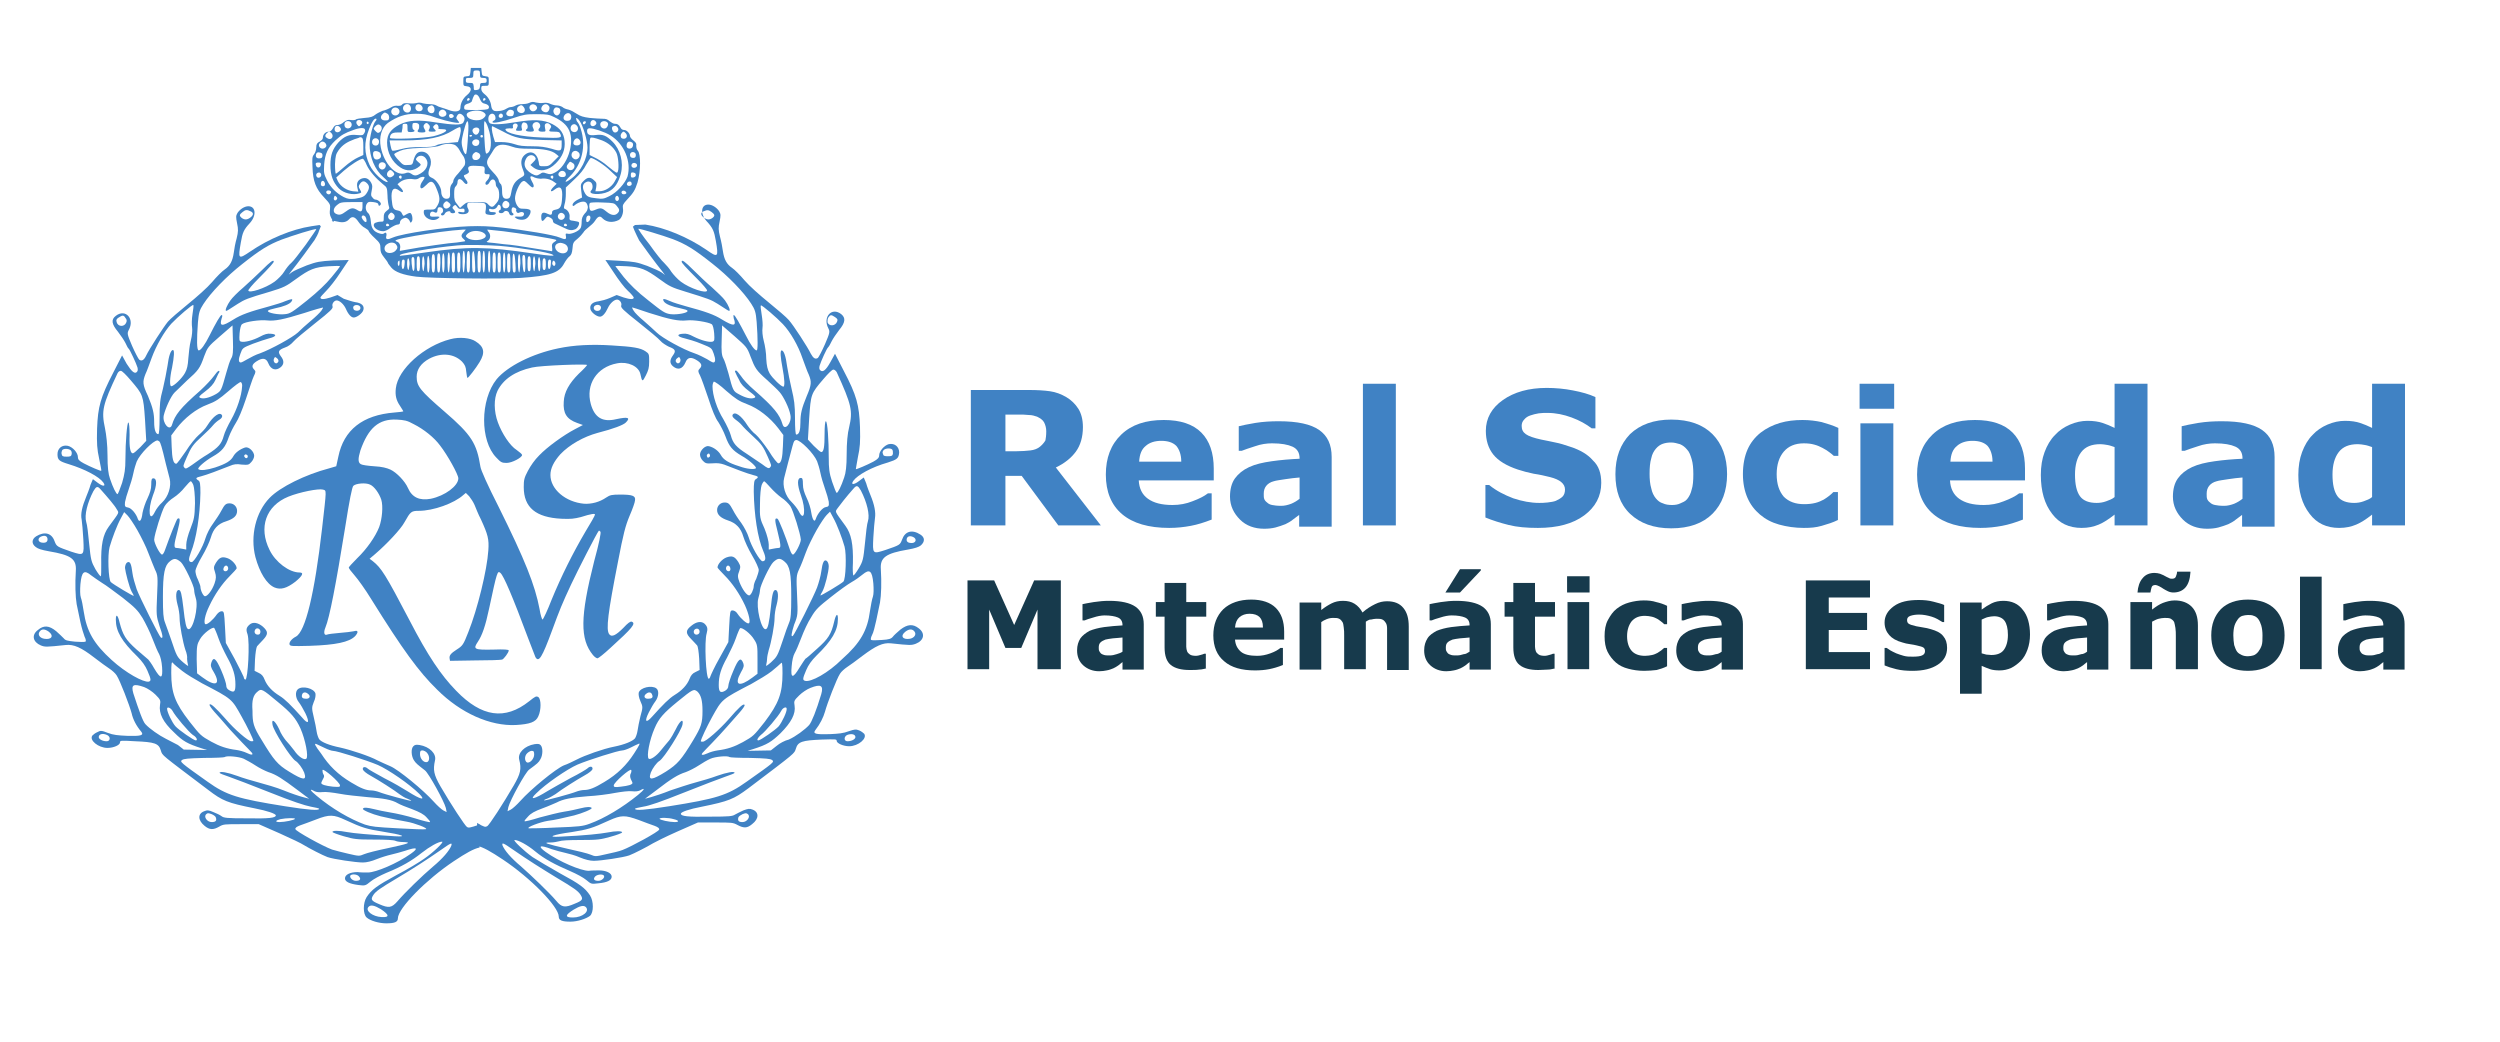 <?xml version="1.0" encoding="UTF-8"?>
<!-- Generator: Adobe Illustrator 27.1.1, SVG Export Plug-In . SVG Version: 6.00 Build 0)  -->
<svg version="1.1" id="LOGO_RSME" xmlns="http://www.w3.org/2000/svg" xmlns:xlink="http://www.w3.org/1999/xlink" x="0px" y="0px" viewBox="0 0 600 250" style="enable-background:new 0 0 600 250;" xml:space="preserve">
<style type="text/css">
	.st0{fill:#173A4C;}
	.st1{fill:#4082C4;}
</style>
<path class="st0" d="M548.3,152.5c0,2.6-0.8,4.7-2.3,6.2c-1.5,1.5-3.7,2.3-6.5,2.3c-2.8,0-4.9-0.8-6.5-2.3c-1.5-1.5-2.3-3.6-2.3-6.2  c0-2.7,0.8-4.7,2.3-6.3c1.5-1.5,3.7-2.3,6.5-2.3c2.8,0,5,0.8,6.5,2.3S548.3,149.9,548.3,152.5z M542,156.4c0.3-0.4,0.6-0.9,0.8-1.5  c0.2-0.6,0.2-1.4,0.2-2.4c0-0.9-0.1-1.7-0.3-2.4c-0.2-0.6-0.4-1.1-0.7-1.5c-0.3-0.4-0.7-0.7-1.1-0.8c-0.4-0.2-0.9-0.2-1.4-0.2  c-0.5,0-0.9,0.1-1.3,0.2c-0.4,0.1-0.8,0.4-1.1,0.8c-0.3,0.4-0.6,0.9-0.8,1.5c-0.2,0.6-0.3,1.5-0.3,2.4c0,0.9,0.1,1.6,0.2,2.3  c0.2,0.6,0.4,1.2,0.7,1.6c0.3,0.4,0.7,0.6,1.1,0.8s0.9,0.3,1.5,0.3c0.5,0,0.9-0.1,1.3-0.2S541.7,156.8,542,156.4z"/>
<path class="st0" d="M557.2,160.6H552v-22.2h5.2V160.6z"/>
<path class="st0" d="M572,158.9c-0.3,0.2-0.6,0.5-1,0.8c-0.4,0.3-0.8,0.5-1.2,0.7c-0.5,0.2-1,0.4-1.6,0.5c-0.5,0.1-1.1,0.2-1.8,0.2  c-1.5,0-2.8-0.5-3.8-1.4s-1.5-2.1-1.5-3.6c0-1.2,0.3-2.1,0.8-2.9s1.3-1.3,2.2-1.8c1-0.4,2.1-0.7,3.5-0.9c1.4-0.2,2.9-0.3,4.4-0.4  v-0.1c0-0.9-0.4-1.5-1.1-1.8c-0.7-0.3-1.8-0.5-3.2-0.5c-0.8,0-1.8,0.2-2.7,0.5c-1,0.3-1.7,0.5-2.1,0.7h-0.5v-3.9  c0.5-0.1,1.4-0.3,2.7-0.5s2.5-0.3,3.7-0.3c2.9,0,5,0.5,6.3,1.4c1.3,0.9,2,2.3,2,4.2v10.9H572V158.9z M572,156.4V153  c-0.7,0.1-1.4,0.1-2.3,0.2c-0.8,0.1-1.4,0.2-1.8,0.3c-0.5,0.2-0.9,0.4-1.2,0.7s-0.4,0.7-0.4,1.2c0,0.3,0,0.6,0.1,0.8  c0.1,0.2,0.2,0.4,0.4,0.6c0.2,0.2,0.5,0.3,0.8,0.4c0.3,0.1,0.8,0.1,1.4,0.1c0.5,0,1-0.1,1.6-0.3C571.1,157,571.5,156.7,572,156.4z"/>
<path class="st0" d="M527.4,160.6h-5.2v-8c0-0.6,0-1.3-0.1-1.9c-0.1-0.6-0.2-1.1-0.3-1.4c-0.2-0.4-0.5-0.6-0.8-0.8  c-0.4-0.2-0.9-0.2-1.5-0.2c-0.5,0-0.9,0.1-1.4,0.2s-1,0.4-1.6,0.7v11.4h-5.2v-16.1h5.2v1.8c0.9-0.7,1.8-1.3,2.6-1.6s1.8-0.6,2.8-0.6  c1.7,0,3.1,0.5,4.1,1.5s1.5,2.5,1.5,4.5V160.6z M525.7,137.4c-0.1,1.6-0.5,2.8-1.2,3.6c-0.7,0.8-1.7,1.2-2.9,1.2  c-0.4,0-0.9-0.1-1.3-0.3c-0.4-0.2-0.8-0.4-1.1-0.6c-0.3-0.2-0.6-0.4-1-0.6s-0.7-0.3-0.9-0.3c-0.5,0-0.8,0.2-0.9,0.5  s-0.2,0.7-0.3,1.3H513c0.1-1.4,0.5-2.6,1.2-3.4c0.7-0.9,1.7-1.3,2.9-1.3c0.5,0,0.9,0.1,1.3,0.2c0.4,0.2,0.8,0.3,1.1,0.5  c0.4,0.2,0.7,0.4,1,0.5c0.3,0.2,0.6,0.2,0.8,0.2c0.5,0,0.8-0.2,0.9-0.5s0.3-0.7,0.3-1.2H525.7z"/>
<path class="st0" d="M500.9,158.9c-0.3,0.2-0.6,0.5-1,0.8c-0.4,0.3-0.8,0.5-1.2,0.7c-0.5,0.2-1,0.4-1.6,0.5  c-0.5,0.1-1.1,0.2-1.8,0.2c-1.5,0-2.8-0.5-3.8-1.4s-1.5-2.1-1.5-3.6c0-1.2,0.3-2.1,0.8-2.9c0.5-0.7,1.3-1.3,2.2-1.8  c1-0.4,2.1-0.7,3.5-0.9c1.4-0.2,2.9-0.3,4.4-0.4v-0.1c0-0.9-0.4-1.5-1.1-1.8c-0.7-0.3-1.8-0.5-3.2-0.5c-0.8,0-1.8,0.2-2.7,0.5  c-1,0.3-1.7,0.5-2.1,0.7h-0.5v-3.9c0.5-0.1,1.4-0.3,2.7-0.5s2.5-0.3,3.7-0.3c2.9,0,5,0.5,6.3,1.4s2,2.3,2,4.2v10.9h-5.1V158.9z   M500.9,156.4V153c-0.7,0.1-1.4,0.1-2.3,0.2s-1.4,0.2-1.8,0.3c-0.5,0.2-0.9,0.4-1.2,0.7c-0.3,0.3-0.4,0.7-0.4,1.2  c0,0.3,0,0.6,0.1,0.8c0.1,0.2,0.2,0.4,0.4,0.6c0.2,0.2,0.5,0.3,0.8,0.4c0.3,0.1,0.8,0.1,1.4,0.1c0.5,0,1-0.1,1.6-0.3  C500,157,500.5,156.7,500.9,156.4z"/>
<path class="st0" d="M487.2,152.3c0,1.3-0.2,2.5-0.6,3.6c-0.4,1.1-0.9,2-1.6,2.7c-0.7,0.7-1.5,1.3-2.3,1.7c-0.9,0.4-1.8,0.6-2.8,0.6  c-0.9,0-1.7-0.1-2.3-0.3s-1.3-0.5-2-0.8v6.7h-5.2v-21.9h5.2v1.7c0.8-0.6,1.6-1.1,2.4-1.5s1.8-0.6,2.8-0.6c2,0,3.6,0.7,4.7,2.2  C486.6,147.7,487.2,149.8,487.2,152.3z M481.9,152.4c0-1.6-0.3-2.7-0.8-3.4c-0.5-0.7-1.4-1.1-2.5-1.1c-0.5,0-1,0.1-1.5,0.2  c-0.5,0.1-1,0.4-1.5,0.6v8.1c0.3,0.1,0.7,0.2,1.1,0.3c0.4,0,0.8,0.1,1.2,0.1c1.4,0,2.4-0.4,3-1.2C481.5,155.2,481.9,154,481.9,152.4  z"/>
<path class="st0" d="M467.3,155.5c0,1.7-0.7,3-2.2,4s-3.5,1.5-6.1,1.5c-1.4,0-2.7-0.1-3.9-0.4c-1.2-0.3-2.1-0.6-2.8-0.9v-4.2h0.5  c0.3,0.2,0.6,0.4,0.9,0.6c0.3,0.2,0.8,0.4,1.4,0.7c0.5,0.2,1.1,0.4,1.8,0.6s1.4,0.2,2.2,0.2c1,0,1.8-0.1,2.2-0.3  c0.5-0.2,0.7-0.6,0.7-1c0-0.4-0.1-0.7-0.4-0.9s-0.8-0.3-1.6-0.5c-0.4-0.1-0.9-0.2-1.6-0.3c-0.7-0.1-1.2-0.2-1.8-0.4  c-1.5-0.4-2.5-1-3.2-1.8c-0.7-0.8-1.1-1.8-1.1-3c0-1.5,0.7-2.8,2.2-3.9s3.5-1.5,6-1.5c1.2,0,2.4,0.1,3.5,0.4s2,0.5,2.6,0.8v4.1h-0.4  c-0.8-0.5-1.6-1-2.6-1.3c-1-0.3-2-0.5-3-0.5c-0.8,0-1.5,0.1-2.1,0.3c-0.6,0.2-0.8,0.6-0.8,1c0,0.4,0.1,0.7,0.4,0.9  c0.3,0.2,0.9,0.4,1.8,0.6c0.5,0.1,1.1,0.2,1.7,0.3c0.6,0.1,1.2,0.2,1.8,0.4c1.4,0.4,2.4,0.9,3,1.7  C467,153.4,467.3,154.3,467.3,155.5z"/>
<path class="st0" d="M448.8,160.6h-15.4v-21.3h15.4v4.1h-9.9v3.7h9.2v4.1h-9.2v5.3h9.9V160.6z"/>
<path class="st0" d="M413.2,158.9c-0.3,0.2-0.6,0.5-1,0.8c-0.4,0.3-0.8,0.5-1.2,0.7c-0.5,0.2-1,0.4-1.6,0.5  c-0.5,0.1-1.1,0.2-1.8,0.2c-1.5,0-2.8-0.5-3.8-1.4s-1.5-2.1-1.5-3.6c0-1.2,0.3-2.1,0.8-2.9s1.3-1.3,2.2-1.8c1-0.4,2.1-0.7,3.5-0.9  c1.4-0.2,2.9-0.3,4.4-0.4v-0.1c0-0.9-0.4-1.5-1.1-1.8c-0.7-0.3-1.8-0.5-3.2-0.5c-0.8,0-1.8,0.2-2.7,0.5c-1,0.3-1.7,0.5-2.1,0.7h-0.5  v-3.9c0.5-0.1,1.4-0.3,2.7-0.5s2.5-0.3,3.7-0.3c2.9,0,5,0.5,6.3,1.4c1.3,0.9,2,2.3,2,4.2v10.9h-5.1V158.9z M413.2,156.4V153  c-0.7,0.1-1.4,0.1-2.3,0.2c-0.8,0.1-1.4,0.2-1.8,0.3c-0.5,0.2-0.9,0.4-1.2,0.7s-0.4,0.7-0.4,1.2c0,0.3,0,0.6,0.1,0.8  c0.1,0.2,0.2,0.4,0.4,0.6c0.2,0.2,0.5,0.3,0.8,0.4c0.3,0.1,0.8,0.1,1.4,0.1c0.5,0,1-0.1,1.6-0.3C412.3,157,412.8,156.7,413.2,156.4z  "/>
<path class="st0" d="M394.6,161c-1.4,0-2.7-0.2-3.8-0.5c-1.2-0.3-2.2-0.8-3-1.5c-0.8-0.7-1.5-1.6-2-2.6s-0.7-2.3-0.7-3.7  c0-1.5,0.2-2.8,0.8-3.9s1.2-2,2.1-2.7c0.9-0.7,1.9-1.2,3-1.5s2.3-0.5,3.5-0.5c1.1,0,2.1,0.1,3,0.4c0.9,0.2,1.8,0.5,2.6,0.9v4.4h-0.7  c-0.2-0.2-0.4-0.4-0.7-0.6c-0.3-0.2-0.6-0.5-1-0.7c-0.4-0.2-0.8-0.4-1.3-0.5c-0.5-0.1-1-0.2-1.6-0.2c-1.4,0-2.4,0.4-3.2,1.3  c-0.7,0.9-1.1,2.1-1.1,3.6c0,1.5,0.4,2.7,1.1,3.5s1.8,1.2,3.2,1.2c0.6,0,1.2-0.1,1.7-0.2c0.5-0.1,0.9-0.3,1.3-0.5  c0.3-0.2,0.6-0.4,0.9-0.6c0.2-0.2,0.5-0.4,0.7-0.6h0.7v4.4c-0.8,0.4-1.7,0.7-2.5,0.9C396.6,160.9,395.7,161,394.6,161z"/>
<path class="st0" d="M381.5,142.2h-5.4v-3.9h5.4V142.2z M381.4,160.6h-5.2v-16.1h5.2V160.6z"/>
<path class="st0" d="M373.3,160.4c-0.6,0.1-1.1,0.3-1.8,0.3s-1.4,0.1-2.3,0.1c-2,0-3.5-0.4-4.5-1.2c-1-0.8-1.5-2.2-1.5-4.2V148h-2.1  v-3.5h2.1v-4.6h5.2v4.6h4.8v3.5h-4.8v5.7c0,0.6,0,1.1,0,1.5c0,0.4,0.1,0.8,0.2,1.1c0.1,0.3,0.4,0.6,0.7,0.8c0.3,0.2,0.8,0.3,1.5,0.3  c0.3,0,0.6-0.1,1-0.2c0.4-0.1,0.7-0.2,0.9-0.3h0.4V160.4z"/>
<path class="st0" d="M352.7,158.9c-0.3,0.2-0.6,0.5-1,0.8c-0.4,0.3-0.8,0.5-1.2,0.7c-0.5,0.2-1,0.4-1.6,0.5  c-0.5,0.1-1.1,0.2-1.8,0.2c-1.5,0-2.8-0.5-3.8-1.4s-1.5-2.1-1.5-3.6c0-1.2,0.3-2.1,0.8-2.9s1.3-1.3,2.2-1.8c1-0.4,2.1-0.7,3.5-0.9  c1.4-0.2,2.9-0.3,4.4-0.4v-0.1c0-0.9-0.4-1.5-1.1-1.8c-0.7-0.3-1.8-0.5-3.2-0.5c-0.8,0-1.8,0.2-2.7,0.5c-1,0.3-1.7,0.5-2.1,0.7h-0.5  v-3.9c0.5-0.1,1.4-0.3,2.7-0.5s2.5-0.3,3.7-0.3c2.9,0,5,0.5,6.3,1.4c1.3,0.9,2,2.3,2,4.2v10.9h-5.1V158.9z M355.4,136.6v0.3l-5,5.3  h-3.5l3.5-5.6H355.4z M352.7,156.4V153c-0.7,0.1-1.4,0.1-2.3,0.2c-0.8,0.1-1.4,0.2-1.8,0.3c-0.5,0.2-0.9,0.4-1.2,0.7  s-0.4,0.7-0.4,1.2c0,0.3,0,0.6,0.1,0.8c0.1,0.2,0.2,0.4,0.4,0.6c0.2,0.2,0.5,0.3,0.8,0.4c0.3,0.1,0.8,0.1,1.4,0.1  c0.5,0,1-0.1,1.6-0.3C351.8,157,352.2,156.7,352.7,156.4z"/>
<path class="st0" d="M327.8,149.2v11.4h-5.2v-8c0-0.8,0-1.4-0.1-2s-0.1-1-0.3-1.3c-0.2-0.3-0.4-0.6-0.8-0.8s-0.8-0.2-1.5-0.2  c-0.5,0-1,0.1-1.5,0.3c-0.5,0.2-0.9,0.4-1.3,0.7v11.4h-5.2v-16.1h5.2v1.8c0.9-0.7,1.7-1.2,2.5-1.6s1.7-0.6,2.7-0.6  c1.1,0,2,0.2,2.8,0.7c0.8,0.5,1.4,1.2,1.9,2.1c1-0.9,2-1.5,3-2c1-0.5,1.9-0.7,2.9-0.7c1.7,0,3,0.5,3.9,1.6s1.3,2.5,1.3,4.5v10.4  h-5.2v-8c0-0.8,0-1.5,0-2s-0.1-1-0.3-1.3c-0.2-0.3-0.4-0.6-0.8-0.8s-0.8-0.2-1.5-0.2c-0.4,0-0.8,0.1-1.3,0.2  C328.9,148.6,328.4,148.8,327.8,149.2z"/>
<path class="st0" d="M308.2,153.5h-11.8c0.1,1.3,0.6,2.2,1.4,2.9s2.2,1,3.9,1c1.1,0,2.1-0.2,3.2-0.6s1.8-0.8,2.4-1.3h0.6v4.1  c-1.2,0.5-2.3,0.8-3.3,1c-1,0.2-2.2,0.3-3.4,0.3c-3.2,0-5.7-0.7-7.4-2.2c-1.7-1.4-2.6-3.5-2.6-6.2c0-2.6,0.8-4.7,2.4-6.3  c1.6-1.5,3.9-2.3,6.7-2.3c2.6,0,4.6,0.7,5.9,2c1.3,1.3,2,3.2,2,5.7V153.5z M303.1,150.5c0-1.1-0.3-1.9-0.8-2.4  c-0.5-0.5-1.3-0.8-2.4-0.8c-1,0-1.8,0.3-2.4,0.8c-0.6,0.5-1,1.3-1.1,2.5H303.1z"/>
<path class="st0" d="M289.6,160.4c-0.6,0.1-1.1,0.3-1.8,0.3c-0.6,0.1-1.4,0.1-2.3,0.1c-2,0-3.5-0.4-4.5-1.2c-1-0.8-1.5-2.2-1.5-4.2  V148h-2.1v-3.5h2.1v-4.6h5.2v4.6h4.8v3.5h-4.8v5.7c0,0.6,0,1.1,0,1.5c0,0.4,0.1,0.8,0.2,1.1c0.1,0.3,0.4,0.6,0.7,0.8  c0.3,0.2,0.8,0.3,1.5,0.3c0.3,0,0.6-0.1,1-0.2c0.4-0.1,0.7-0.2,0.9-0.3h0.4V160.4z"/>
<path class="st0" d="M269.4,158.9c-0.3,0.2-0.6,0.5-1,0.8c-0.4,0.3-0.8,0.5-1.2,0.7c-0.5,0.2-1,0.4-1.6,0.5  c-0.5,0.1-1.1,0.2-1.8,0.2c-1.5,0-2.8-0.5-3.8-1.4s-1.5-2.1-1.5-3.6c0-1.2,0.3-2.1,0.8-2.9c0.5-0.7,1.3-1.3,2.2-1.8  c1-0.4,2.1-0.7,3.5-0.9c1.4-0.2,2.9-0.3,4.4-0.4v-0.1c0-0.9-0.4-1.5-1.1-1.8c-0.7-0.3-1.8-0.5-3.2-0.5c-0.8,0-1.8,0.2-2.7,0.5  c-1,0.3-1.7,0.5-2.1,0.7h-0.5v-3.9c0.5-0.1,1.4-0.3,2.7-0.5s2.5-0.3,3.7-0.3c2.9,0,5,0.5,6.3,1.4c1.3,0.9,2,2.3,2,4.2v10.9h-5.1  V158.9z M269.4,156.4V153c-0.7,0.1-1.4,0.1-2.3,0.2c-0.8,0.1-1.4,0.2-1.8,0.3c-0.5,0.2-0.9,0.4-1.2,0.7c-0.3,0.3-0.4,0.7-0.4,1.2  c0,0.3,0,0.6,0.1,0.8s0.2,0.4,0.4,0.6c0.2,0.2,0.5,0.3,0.8,0.4c0.3,0.1,0.8,0.1,1.4,0.1c0.5,0,1-0.1,1.6-0.3S269,156.7,269.4,156.4z  "/>
<path class="st0" d="M254.5,160.6h-5.5v-14.3l-3.9,9.2h-3.8l-3.9-9.2v14.3h-5.2v-21.3h6.4l4.8,10.7l4.8-10.7h6.4V160.6z"/>
<path class="st1" d="M577.2,126.1h-7.9v-2.6c-1.4,1.1-2.6,1.9-3.8,2.4c-1.2,0.5-2.5,0.8-4.1,0.8c-3,0-5.4-1.1-7.1-3.4  c-1.8-2.3-2.7-5.4-2.7-9.3c0-2.1,0.3-3.9,0.9-5.5c0.6-1.6,1.4-3,2.5-4.1c1-1.1,2.2-1.9,3.6-2.5c1.4-0.6,2.8-0.9,4.2-0.9  c1.5,0,2.7,0.2,3.6,0.5c0.9,0.3,1.9,0.7,2.9,1.2V92.1h7.9V126.1z M569.3,119.3v-12c-0.6-0.2-1.1-0.4-1.7-0.5  c-0.6-0.1-1.2-0.2-1.7-0.2c-2.1,0-3.6,0.6-4.6,1.9s-1.5,3.1-1.5,5.4c0,2.4,0.4,4.1,1.2,5.2c0.8,1.1,2.2,1.6,4,1.6  c0.7,0,1.5-0.1,2.3-0.4S568.7,119.8,569.3,119.3z"/>
<path class="st1" d="M538.2,123.5c-0.4,0.3-0.9,0.7-1.6,1.2c-0.6,0.5-1.2,0.8-1.8,1.1c-0.8,0.3-1.6,0.6-2.4,0.8  c-0.8,0.2-1.7,0.3-2.7,0.3c-2.3,0-4.3-0.7-5.8-2.2s-2.4-3.3-2.4-5.5c0-1.8,0.4-3.3,1.2-4.4c0.8-1.1,1.9-2,3.4-2.7  c1.5-0.7,3.3-1.1,5.4-1.4s4.4-0.5,6.7-0.6v-0.1c0-1.4-0.6-2.3-1.7-2.8c-1.1-0.5-2.7-0.8-4.9-0.8c-1.3,0-2.7,0.2-4.1,0.7  c-1.5,0.5-2.5,0.8-3.2,1.1h-0.7v-5.9c0.8-0.2,2.2-0.5,4-0.8c1.9-0.3,3.7-0.4,5.6-0.4c4.5,0,7.7,0.7,9.7,2.1s3,3.5,3,6.5v16.7h-7.8  V123.5z M538.2,119.7v-5.1c-1.1,0.1-2.2,0.2-3.4,0.4c-1.2,0.2-2.2,0.3-2.8,0.5c-0.8,0.2-1.4,0.6-1.8,1.1c-0.4,0.5-0.6,1.1-0.6,1.9  c0,0.5,0,0.9,0.1,1.2c0.1,0.3,0.3,0.6,0.7,0.9c0.3,0.3,0.7,0.5,1.2,0.6c0.5,0.1,1.2,0.2,2.2,0.2c0.8,0,1.6-0.2,2.4-0.5  C536.9,120.6,537.6,120.2,538.2,119.7z"/>
<path class="st1" d="M515.4,126.1h-7.9v-2.6c-1.4,1.1-2.6,1.9-3.8,2.4c-1.2,0.5-2.5,0.8-4.1,0.8c-3,0-5.4-1.1-7.1-3.4  c-1.8-2.3-2.7-5.4-2.7-9.3c0-2.1,0.3-3.9,0.9-5.5c0.6-1.6,1.4-3,2.5-4.1c1-1.1,2.2-1.9,3.6-2.5c1.4-0.6,2.8-0.9,4.2-0.9  c1.5,0,2.7,0.2,3.6,0.5c0.9,0.3,1.9,0.7,2.9,1.2V92.1h7.9V126.1z M507.5,119.3v-12c-0.6-0.2-1.1-0.4-1.7-0.5  c-0.6-0.1-1.2-0.2-1.7-0.2c-2.1,0-3.6,0.6-4.6,1.9s-1.5,3.1-1.5,5.4c0,2.4,0.4,4.1,1.2,5.2c0.8,1.1,2.2,1.6,4,1.6  c0.7,0,1.5-0.1,2.3-0.4S506.9,119.8,507.5,119.3z"/>
<path class="st1" d="M486,115.3h-18c0.1,1.9,0.8,3.4,2.2,4.4s3.3,1.5,5.9,1.5c1.7,0,3.3-0.3,4.8-0.9c1.6-0.6,2.8-1.2,3.7-1.9h0.9  v6.3c-1.8,0.7-3.4,1.2-5,1.5c-1.6,0.3-3.3,0.5-5.2,0.5c-4.9,0-8.7-1.1-11.3-3.3c-2.6-2.2-3.9-5.4-3.9-9.5c0-4,1.2-7.2,3.7-9.6  c2.5-2.4,5.9-3.5,10.2-3.5c4,0,7,1,9,3c2,2,3,4.9,3,8.7V115.3z M478.2,110.7c0-1.6-0.5-2.9-1.2-3.7c-0.8-0.8-2-1.2-3.6-1.2  c-1.5,0-2.8,0.4-3.7,1.2c-1,0.8-1.5,2-1.6,3.8H478.2z"/>
<path class="st1" d="M454.6,98.1h-8.3v-6h8.3V98.1z M454.4,126.1h-7.9v-24.5h7.9V126.1z"/>
<path class="st1" d="M432.9,126.7c-2.1,0-4.1-0.3-5.9-0.8c-1.8-0.5-3.3-1.3-4.6-2.4c-1.3-1.1-2.3-2.4-3-4c-0.7-1.6-1.1-3.5-1.1-5.7  c0-2.3,0.4-4.3,1.1-5.9s1.8-3,3.2-4.1c1.3-1,2.9-1.8,4.6-2.3c1.7-0.5,3.5-0.7,5.4-0.7c1.7,0,3.2,0.2,4.6,0.5c1.4,0.4,2.7,0.8,4,1.4  v6.7h-1.1c-0.3-0.3-0.7-0.6-1.1-0.9c-0.4-0.3-1-0.7-1.6-1c-0.6-0.3-1.2-0.6-2-0.8c-0.7-0.2-1.5-0.3-2.5-0.3c-2.1,0-3.7,0.7-4.8,2  s-1.7,3.1-1.7,5.4c0,2.4,0.6,4.1,1.7,5.4c1.2,1.2,2.8,1.8,4.9,1.8c1,0,1.9-0.1,2.7-0.3s1.4-0.5,2-0.8c0.5-0.3,0.9-0.6,1.3-0.9  c0.4-0.3,0.7-0.6,1-0.9h1.1v6.7c-1.2,0.6-2.5,1-3.9,1.4S434.6,126.7,432.9,126.7z"/>
<path class="st1" d="M414.5,113.8c0,4-1.2,7.2-3.5,9.5s-5.6,3.5-9.9,3.5c-4.2,0-7.5-1.2-9.9-3.5s-3.5-5.5-3.5-9.5  c0-4.1,1.2-7.2,3.5-9.6c2.4-2.3,5.7-3.5,9.9-3.5c4.3,0,7.6,1.2,9.9,3.5S414.5,109.8,414.5,113.8z M404.9,119.8  c0.5-0.6,0.9-1.4,1.1-2.3c0.3-0.9,0.4-2.1,0.4-3.7c0-1.4-0.1-2.6-0.4-3.6c-0.3-1-0.6-1.8-1.1-2.3c-0.5-0.6-1-1-1.7-1.3  c-0.7-0.2-1.4-0.4-2.1-0.4c-0.8,0-1.4,0.1-2,0.3c-0.6,0.2-1.2,0.6-1.7,1.2c-0.5,0.6-0.9,1.3-1.1,2.3c-0.3,1-0.4,2.2-0.4,3.7  c0,1.3,0.1,2.5,0.4,3.5c0.2,1,0.6,1.8,1.1,2.4c0.5,0.6,1,1,1.7,1.2c0.6,0.3,1.4,0.4,2.2,0.4c0.7,0,1.4-0.1,2-0.4  S404.4,120.4,404.9,119.8z"/>
<path class="st1" d="M384.3,115.9c0,3.2-1.4,5.8-4.1,7.8c-2.7,2-6.4,3-11.1,3c-2.7,0-5-0.2-7-0.7c-2-0.5-3.9-1.1-5.6-1.8v-7.8h0.9  c1.7,1.4,3.7,2.4,5.8,3.2c2.1,0.7,4.2,1.1,6.2,1.1c0.5,0,1.2,0,2-0.1c0.8-0.1,1.5-0.2,2-0.4c0.6-0.3,1.2-0.6,1.6-1s0.6-1,0.6-1.7  c0-0.7-0.3-1.3-0.9-1.8c-0.6-0.5-1.5-0.9-2.7-1.2c-1.2-0.3-2.5-0.6-3.9-0.8c-1.4-0.3-2.6-0.6-3.8-1c-2.7-0.9-4.7-2.1-5.9-3.6  c-1.2-1.5-1.8-3.4-1.8-5.7c0-3,1.4-5.5,4.1-7.4c2.7-1.9,6.2-2.9,10.5-2.9c2.1,0,4.3,0.2,6.3,0.6c2.1,0.4,3.9,0.9,5.4,1.6v7.5h-0.9  c-1.3-1-2.9-1.9-4.8-2.6c-1.9-0.7-3.8-1.1-5.8-1.1c-0.7,0-1.4,0-2.1,0.1c-0.7,0.1-1.4,0.3-2,0.5c-0.6,0.2-1.1,0.5-1.5,1  c-0.4,0.4-0.6,0.9-0.6,1.5c0,0.9,0.3,1.5,1,2c0.7,0.5,1.9,0.9,3.7,1.3c1.2,0.2,2.3,0.5,3.4,0.7c1.1,0.2,2.3,0.6,3.5,1  c2.5,0.8,4.3,1.9,5.5,3.3C383.7,111.8,384.3,113.6,384.3,115.9z"/>
<path class="st1" d="M335,126.1h-7.9v-34h7.9V126.1z"/>
<path class="st1" d="M311.9,123.5c-0.4,0.3-0.9,0.7-1.6,1.2c-0.6,0.5-1.2,0.8-1.8,1.1c-0.8,0.3-1.6,0.6-2.4,0.8  c-0.8,0.2-1.7,0.3-2.7,0.3c-2.3,0-4.3-0.7-5.8-2.2s-2.4-3.3-2.4-5.5c0-1.8,0.4-3.3,1.2-4.4c0.8-1.1,1.9-2,3.4-2.7  c1.5-0.7,3.3-1.1,5.4-1.4s4.4-0.5,6.7-0.6v-0.1c0-1.4-0.6-2.3-1.7-2.8c-1.1-0.5-2.7-0.8-4.9-0.8c-1.3,0-2.7,0.2-4.1,0.7  c-1.5,0.5-2.5,0.8-3.2,1.1h-0.7v-5.9c0.8-0.2,2.2-0.5,4-0.8c1.9-0.3,3.7-0.4,5.6-0.4c4.5,0,7.7,0.7,9.7,2.1s3,3.5,3,6.5v16.7h-7.8  V123.5z M311.9,119.7v-5.1c-1.1,0.1-2.2,0.2-3.4,0.4c-1.2,0.2-2.2,0.3-2.8,0.5c-0.8,0.2-1.4,0.6-1.8,1.1c-0.4,0.5-0.6,1.1-0.6,1.9  c0,0.5,0,0.9,0.1,1.2c0.1,0.3,0.3,0.6,0.7,0.9c0.3,0.3,0.7,0.5,1.2,0.6c0.5,0.1,1.2,0.2,2.2,0.2c0.8,0,1.6-0.2,2.4-0.5  C310.6,120.6,311.3,120.2,311.9,119.7z"/>
<path class="st1" d="M291.3,115.3h-18c0.1,1.9,0.8,3.4,2.2,4.4s3.3,1.5,5.9,1.5c1.7,0,3.3-0.3,4.8-0.9c1.6-0.6,2.8-1.2,3.7-1.9h0.9  v6.3c-1.8,0.7-3.4,1.2-5,1.5c-1.6,0.3-3.3,0.5-5.2,0.5c-4.9,0-8.7-1.1-11.3-3.3c-2.6-2.2-3.9-5.4-3.9-9.5c0-4,1.2-7.2,3.7-9.6  c2.5-2.4,5.9-3.5,10.2-3.5c4,0,7,1,9,3c2,2,3,4.9,3,8.7V115.3z M283.5,110.7c0-1.6-0.5-2.9-1.2-3.7c-0.8-0.8-2-1.2-3.6-1.2  c-1.5,0-2.8,0.4-3.7,1.2c-1,0.8-1.5,2-1.6,3.8H283.5z"/>
<path class="st1" d="M264.2,126.1H254l-8.8-11.9h-3.9v11.9h-8.3V93.6H247c1.9,0,3.6,0.1,5,0.3c1.4,0.2,2.7,0.7,3.9,1.4  c1.2,0.7,2.2,1.7,2.9,2.8s1.1,2.6,1.1,4.4c0,2.4-0.6,4.4-1.7,5.9c-1.1,1.5-2.7,2.8-4.8,3.8L264.2,126.1z M251.1,103.5  c0-0.8-0.2-1.5-0.5-2.1c-0.3-0.6-0.9-1-1.7-1.4c-0.6-0.2-1.2-0.4-2-0.4c-0.8-0.1-1.6-0.1-2.6-0.1h-3v8.8h2.6c1.3,0,2.5-0.1,3.4-0.2  c0.9-0.1,1.7-0.4,2.3-0.9c0.6-0.5,1-1,1.3-1.5C251,105.2,251.1,104.5,251.1,103.5z"/>
<g id="Escudo_00000026882484494893593650000000899746246155035822_">
	<path id="laurel_der_00000129892904273213335810000010873197107682073503_" class="st1" d="M152.4,54l-0.5,0.4l0.4,1   c0.3,0.7,0.8,1.7,1.1,2.3c0.6,0.9,4.2,5.8,5.6,7.5l0.6,0.8l-0.8-0.6c-0.4-0.3-2-1-3.5-1.6c-2.5-0.9-3.1-1-6.4-1.2l-3.6-0.2l2,3   c1.1,1.7,2.6,3.7,3.4,4.4c0.8,0.7,1.4,1.5,1.4,1.6c0,0.5-0.8,0.5-2.4,0l-1.7-0.6l-1.6,0.7c-0.9,0.4-2.1,0.7-2.7,0.8   c-1.6,0.2-2.2,0.9-2,1.9c0.2,0.8,1.5,1.8,2.3,1.8c0.6,0,1.3-0.8,1.9-2.1c0.5-1.1,1.5-2,2.2-2c0.6,0,1.2,0.8,1,1.4   c-0.2,0.5,0.4,1.1,4.2,4.1c2.4,1.9,4.8,3.9,5.2,4.4s1.4,1.1,2,1.4c1.6,0.6,1.8,1,1,2.1s-0.8,1.9,0,2.6c1.2,1,2.3,0.7,3-0.9   c0.5-1.3,1.4-1.4,2.8-0.5c1.1,0.7,1.3,1.3,0.6,2c-0.4,0.4-0.4,0.7,0.1,1.6c0.3,0.6,1.2,3.1,2,5.5c0.9,2.8,1.7,4.8,2.4,5.7   c0.5,0.8,1.3,2.3,1.7,3.4c0.9,2.5,1.7,3.4,3.9,4.7c1.8,1,3.7,2.7,3.4,3c-0.4,0.3-2.1,0.2-4-0.5c-2.6-0.8-3.8-1.6-4.4-2.7   c-0.5-0.9-1.6-1.8-2.8-2.1c-0.9-0.3-2.2,1-2.2,2c0,0.5,0.3,1.1,0.7,1.5c0.6,0.6,0.8,0.7,2.3,0.6c1.2-0.1,1.9,0,2.8,0.3   c2.5,1,5.7,2.2,6.9,2.5c1.3,0.3,1.5,0.5,0.7,1c-0.4,0.2-0.5,0.9-0.5,3c0.1,5.5,0.9,11.1,2.3,14.3c0.7,1.6,0.6,2.4-0.2,2.4   c-0.6,0-2.7-3.6-3.3-5.7c-0.3-1-1.1-2.5-1.8-3.5c-0.7-0.9-1.6-2.3-2-3.1c-0.8-1.5-1.1-1.8-2-1.8c-1,0-1.8,0.8-1.8,1.8   c0,1.1,0.8,1.9,2.6,2.5c1.9,0.6,3.1,1.8,3.7,3.9c0.3,1,1.2,3,2.1,4.5c0.9,1.5,1.6,3.1,1.6,3.5s-0.3,1.3-0.6,2.1   c-0.4,0.7-0.6,1.5-0.6,1.7c0,0.9-0.7,2.3-1.1,2.3c-0.6,0-1.6-1.4-2.3-3.1c-0.5-1.3-0.5-1.7-0.1-2.7c0.4-1.1,0.3-1.3-0.2-2.2   c-0.9-1.4-1.5-1.6-2.9-1.1c-1,0.4-2.1,1.6-2.1,2.4c0,0.1,0.8,1,1.7,1.9c1.8,1.8,3.6,4.4,4.9,7.2c0.9,2,1.4,4.1,0.9,4.3   c-0.4,0.2-1.9-1.1-2.7-2.3c-0.3-0.5-0.8-0.8-1.2-0.8c-0.6,0-0.6,0.3-0.8,3.8l-0.2,3.8l-2.1,3.8c-1.2,2.1-2.1,4.1-2.2,4.4   c-0.1,0.4-0.3,0.6-0.4,0.6c-0.7,0-1.1-9-0.5-10.9c0.3-1.1,0.2-1.6-0.5-2.3c-0.8-0.7-2-0.5-3.2,0.5c-1.4,1.1-1.4,1.8,0,3.2   c0.6,0.6,1.2,1.3,1.4,1.5s0.4,1.6,0.5,3.2l0.1,2.7l-1,0.5c-0.7,0.3-1.1,0.8-1.4,1.6c-0.6,1.5-1.8,2.8-3.6,3.9   c-1.3,0.8-2.7,2.2-5.4,5.2c-1.5,1.7-1.9,1.2-0.8-1c0.5-1,1.2-2.2,1.6-2.7c0.8-1.1,0.9-2.6,0.2-3.1c-1.1-0.8-3.8-0.2-4.2,1   c-0.1,0.4,0,1.2,0.4,2.1c0.6,1.3,0.6,1.5,0,3.6c-0.3,1.2-0.6,2.8-0.7,3.5c-0.1,0.7-0.4,1.5-0.6,1.8c-0.6,0.7-2.5,1.5-5,2   c-2.6,0.5-7.1,2.1-9,3.1c-0.8,0.4-2.2,1.1-3.1,1.4c-1.9,0.8-7.9,5.7-10.4,8.5c-0.8,0.9-1.9,1.9-2.3,2.1l-0.8,0.4l0.2-1   c0.4-1.6,4.1-8.4,5-9c1.9-1.4,2.3-1.7,2.7-2.5c0.6-1,0.6-2.7,0.1-3.3c-0.3-0.4-0.7-0.4-1.5-0.3c-2.4,0.4-4.1,2.1-3.7,3.7   c0.6,2.3,0.3,3.4-1.3,6.2c-2.5,4.3-5.9,9.6-6.4,9.8c-0.4,0.2-0.6,0.3-2.4-0.8v5.5c1.4,0.3,3.2,1.3,6.2,3.3   c6.6,4.4,13.4,11.3,13.4,13.7c0,0.9,0.8,1.2,2.8,1.2c1.7,0,3.8-0.7,4.7-1.4c0.9-0.8,0.9-3.5,0-4.9c-1.2-1.8-2.4-2.7-7.2-5.3   c-2.5-1.4-5.5-3.2-6.6-3.9c-2.1-1.5-4.8-4.1-4.3-4.1c0.9,0,3.1,1.2,4.9,2.7c2.3,1.9,4.8,3.2,8.5,4.8c1.4,0.6,3.1,1.5,3.8,2.1   c1.2,1,1.2,1,2.9,0.8c2.1-0.2,3.2-0.7,3.2-1.6c0-0.9-1.4-1.5-3-1.5c-0.7,0-1.9,0-2.5,0.1c-1.9,0-7.1-2.2-10.3-4.5   c-2.1-1.5-1.5-1.8,1.4-0.7c0.9,0.3,2.4,0.7,3.3,0.9c0.9,0.2,2.4,0.6,3.5,1.1c1.2,0.5,2.4,0.8,3.3,0.8c1.7,0,7.1-0.8,8.5-1.3   c1.1-0.4,4.4-2.1,5.7-2.9c0.5-0.3,3.1-1.6,5.8-2.8l5-2.2h4.2c3.9,0,4.2,0,5.3,0.6c1.5,0.8,2.3,0.8,3.5-0.2c1.7-1.3,1.7-2.9,0.1-3.5   c-0.7-0.3-1.1-0.2-2.2,0.2c-0.7,0.3-1.6,0.8-2,1c-0.6,0.4-1.3,0.5-6.1,0.5c-5.2,0.1-6.9-0.1-6.9-0.7c0-0.4,1.9-1.1,5.1-1.7   c6.4-1.3,7.6-1.8,11.1-4.4c11.5-8.7,11-8.3,11.4-9.5c0.5-1.7,1.5-2,6.2-2.2c3.4-0.1,3.6-0.1,3.6,0.3c0,0.6,1.6,1.3,3,1.3   c2.2,0,4.4-1.9,3.6-3c-0.2-0.2-0.7-0.6-1.2-0.8c-0.8-0.3-1-0.3-2.5,0.2c-1.3,0.5-2.4,0.6-4.6,0.7c-3.4,0.1-4.1-0.1-3.4-1   c1.1-1.4,1.9-3,2.3-4.4c0.5-1.9,2.8-7.9,3.6-9.1c0.3-0.5,1.1-1.2,1.7-1.6c0.6-0.4,2.3-1.6,3.7-2.7c3.2-2.4,4.9-3.2,6.8-3   c4.7,0.5,4.9,0.5,6,0.1c2-0.8,2.3-2.5,0.7-3.7c-1.4-1.1-2.7-1-4.4,0.3c-0.7,0.6-1.6,1.4-1.8,1.7c-0.4,0.5-0.9,0.7-2.7,0.8   c-1.2,0.1-2.4,0.1-2.5,0c-0.2-0.1-0.1-0.6,0.2-1.2c0.3-0.5,0.7-2.1,1-3.5s0.7-3.3,0.9-4.3c0.3-1.7,0.4-4.9,0.2-8   c-0.2-2.8,1.2-3.8,6.5-4.7c1.7-0.3,2.6-0.6,3.1-1c1-0.9,1-1.9-0.1-2.6c-2-1.3-3.7-0.8-4.4,1.2c-0.5,1.3-0.5,1.3-4,2.5   c-3.1,1-3.1,1-2.9-3c0.1-1.9,0.3-4,0.4-4.7c0.2-1.3-0.1-3.1-1.1-5.5c-0.3-0.8-0.7-1.7-0.8-2.1s-0.3-1-0.5-1.4l-0.3-0.7l-1.2,0.9   c-1.2,0.9-2,0.9-1.3-0.1c1-1.4,4.4-3.3,8.3-4.4c2.2-0.7,2.6-1,2.7-2.4c0-1.4-1.1-2.3-2.5-2c-1.1,0.3-2.3,1.7-2.3,2.7   c0,0.5-0.3,0.9-1.4,1.5c-1.5,0.8-4.1,1.9-4.2,1.8c0,0,0.2-1.3,0.5-2.9c0.5-2.3,0.6-3.6,0.5-7.2c-0.2-5.3-0.8-7.6-3.9-13.5l-2.1-4.1   l-1.1,2c-1.1,2-1.9,2.6-2.5,1.9c-0.2-0.2-0.2-0.6-0.1-1c0.3-1,1.7-4.2,2.1-4.5c0.2-0.2,0.5-0.8,0.8-1.4s1.1-1.8,1.8-2.7   c1.5-1.8,1.6-2.9,0.5-3.8c-2.3-1.8-4.5,0.7-3.1,3.4c0.4,0.8,0.4,1-0.8,3.8c-0.7,1.6-1.5,3.1-1.7,3.3c-0.6,0.4-1.1,0.1-1.7-1   c-0.7-1.5-4.2-6.9-5.3-8.1c-0.5-0.6-2.7-2.5-4.8-4.2s-4.7-4-5.8-5.3s-2.4-2.6-3-3c-1.3-0.9-1.9-2-2.2-4c-0.1-0.8-0.4-2.4-0.7-3.5   c-0.4-1.6-0.4-2.2-0.1-3.6c0.3-1.5,0.3-1.8-0.1-2.5c-0.6-0.9-1.7-1.6-2.6-1.6c-1.8,0-2,2.2-0.4,4c1.5,1.6,1.8,2.4,2.2,4.7   c0.7,4,0.5,4.1-2.2,2.2c-4.5-3.1-10.1-5.4-14.7-6.1L152.4,54z M171,52.3c-0.7,0.5-1.3,0.5-2.1-0.1s-0.8-1.2,0-1.5   c0.9-0.4,1.2-0.3,1.9,0.2C171.6,51.5,171.6,51.8,171,52.3 M198.8,76.2c0.5-0.7,0.7-0.7,1.6-0.1c0.6,0.4,0.7,0.6,0.5,1.1   c-0.4,1.1-2,1.2-2.3,0.1C198.6,77,198.6,76.5,198.8,76.2 M212.1,108c0.5-0.5,1.9-0.5,2.1,0c0.1,0.2,0.1,0.6,0.1,0.9   c-0.1,0.5-0.3,0.6-1.2,0.6s-1.1-0.1-1.2-0.6C211.7,108.6,211.9,108.2,212.1,108 M217.6,129.4c0.1-0.7,0.8-0.9,1.6-0.5   s0.7,1.2-0.1,1.4C218.1,130.4,217.5,130.1,217.6,129.4 M217.3,151.6c0.9-0.7,1.7-0.7,2.2,0s-0.1,1.5-1.1,1.7   C216.6,153.6,216,152.6,217.3,151.6 M203.3,176.4c1-0.4,2-0.2,2,0.5c0,0.5-0.9,1-1.9,1C202.5,177.9,202.5,176.8,203.3,176.4    M177.2,196.2c0.1-0.3,0.6-0.6,1-0.8c0.8-0.3,0.9-0.3,1.3,0c0.7,0.6-0.2,1.9-1.3,1.9C177.3,197.3,177,197,177.2,196.2 M142.8,210.4   c0.4-0.5,1.7-0.7,2.1-0.3c0.4,0.5-0.5,1.3-1.3,1.3C142.6,211.4,142.3,211,142.8,210.4 M126.5,180.8c0.3-0.3,0.8-0.6,1.1-0.6   c0.5,0,0.6,0.2,0.6,0.9c0,1-1,2.1-1.7,1.9C125.9,182.7,125.8,181.5,126.5,180.8 M137.7,218.3c1.5-0.9,2.4-1.1,2.9-0.6   c1,1-0.8,2.5-3.1,2.5C135.5,220.2,135.6,219.6,137.7,218.3 M123.1,203.9c3.6,2.5,6.8,4.5,10.4,6.7c4.2,2.5,5.2,3.2,5.8,4.1   c0.7,1.1,0.6,1.4-1.4,2.2c-2.3,1-3.1,0.9-4.4-0.7c-1.7-2-5.9-6-8.5-8.3c-2.4-2-3.9-3.8-4.4-5C120.4,202.1,120.8,202.3,123.1,203.9    M175.3,136.6c0,0.3-0.2,0.5-0.4,0.5c-0.5,0-0.8-0.5-0.6-1C174.6,135.4,175.3,135.8,175.3,136.6 M170.2,109.7   c-0.2,0.2-0.4,0.2-0.5-0.1c-0.1-0.2-0.1-0.4,0.1-0.6c0.2-0.2,0.4-0.2,0.5,0C170.5,109.4,170.4,109.6,170.2,109.7 M144,74.4   c-0.6,0.5-1.6,0.1-1.5-0.6s1.4-0.9,1.7-0.2C144.3,73.8,144.2,74.2,144,74.4 M193.6,95.1c-1.2,2.9-1.5,4.2-1.5,6.3   c0,1.9-0.3,2.9-1,2.9c-0.2,0-0.3-1.6-0.3-3.9c0-3.2-0.2-4.5-0.8-7c-0.4-1.7-0.9-4.2-1.1-5.5c-0.3-2.4-0.8-3.8-1.3-3.8   c-0.4,0-0.3,1.6,0.2,4.2s0.6,4.5,0.2,4.5c-0.5,0-2.6-2-3.3-3.2c-0.5-0.9-0.7-1.8-0.8-3.5c0-1.3-0.3-3.2-0.6-4.3   c-0.3-1.1-0.4-2.5-0.3-3.1c0.1-0.6,0-2-0.2-3.2s-0.3-2.1-0.2-2.2c0.2-0.2,3.9,3,5.3,4.5c1.8,1.9,3.7,5.2,4.7,8.2   c0.5,1.3,1.1,3.1,1.5,3.9C194.8,91.6,194.8,92.3,193.6,95.1 M176.5,89.4c0.1,0.3,0.5,1.1,0.9,1.8c0.4,1,1.2,1.8,2.4,2.7   c1.6,1.2,1.7,1.4,1.2,1.6c-0.8,0.3-2.1,0-3.7-0.9c-1.3-0.7-1.4-0.8-2.5-5.1c-0.4-1.4-0.9-3-1.2-3.5c-0.4-0.7-0.5-1.8-0.4-4.4   l0.1-3.5l3,2.6c2.8,2.5,3,2.6,3.8,4.8c1.1,2.9,1.4,3.4,4,5.7c1.2,1.1,2.6,2.4,3,2.9c0.9,1,2.3,3.8,2.6,5.5c0.4,1.9-1.4,4-1.9,2.2   c-0.7-2.3-1.9-3.9-6.8-8.2c-1.3-1.1-2.7-2.6-3.2-3.4c-0.5-0.7-1-1.3-1.2-1.3C176.4,89,176.3,89.2,176.5,89.4 M191.3,142.9   c-0.2-4.4-0.2-4.8,0.5-6.3c0.4-0.8,1.1-2.6,1.6-4s1.7-3.8,2.6-5.4c0.9-1.6,2-3.2,2.4-3.6l0.8-0.8l0.8,1.5c0.9,1.6,2.1,4.8,2.7,6.9   c0.5,1.8,0.3,7.9-0.3,8.4c-0.5,0.5-5.5,3.5-5.5,3.3c0-0.1,0.2-0.5,0.5-1c0.6-1.1,1.5-4.7,1.5-6c0-0.5-0.2-1.1-0.5-1.3   c-0.6-0.4-1,0.3-1.3,2.6c-0.1,0.9-0.6,2.7-1,3.8c-0.7,1.9-5.4,11.3-5.8,11.6c-0.5,0.4-0.4-0.5,0.3-2.7   C191.5,147.7,191.5,147.5,191.3,142.9 M191.7,122.7c-0.3-0.6-1.1-1.6-1.7-2.2c-1.5-1.4-2.3-3.9-1.8-5.8c0.2-0.7,0.6-2.3,0.9-3.5   c1.1-4.2,1.3-5,1.5-5.3c0.1-0.2,0.4-0.3,0.5-0.3c1,0,4.2,3.2,5,5.1c0.2,0.5,0.6,1.8,0.8,2.8s0.7,2.7,1.1,3.8   c0.4,1.1,0.8,2.5,0.9,3.1c0.1,1,0,1.2-0.7,1.3c-0.8,0.1-2,1.6-2.4,2.8c-0.3,1-0.8,0.3-1.1-1.5c-0.1-0.9-0.6-2.5-1.1-3.5   c-0.6-1.3-0.9-2.2-0.9-3.3c0-1.2-0.1-1.5-0.5-1.5c-0.9,0-0.9,1.6,0,4.1C193.5,122.3,193.1,125.6,191.7,122.7 M203.8,102.5   c-0.4,1.5-0.6,3.9-0.6,6.5c0,2.9-0.2,4.5-0.6,5.6c-0.7,2.1-1.5,3.7-1.8,3.7c-0.1,0-0.6-1.2-1.1-2.7c-0.7-2.1-0.8-3.3-0.8-5.7   c0-4.2-0.3-8.8-0.7-8.8c-0.2,0-0.3,1.4-0.3,3c0,3.2-0.2,4.4-0.8,4.4c-0.2,0-1-0.7-1.8-1.5l-1.4-1.5l0.3-5.1   c0.4-5.8,0.4-5.9,3.4-9.4c1.1-1.3,2.1-2.3,2.4-2.3c0.3,0,0.6,0.3,0.8,0.6C204.4,97.2,204.7,98.6,203.8,102.5 M208.3,125.1   c-0.2,0.5-0.5,2.9-0.7,5.2c-0.4,4-0.5,4.4-1.5,6.1c-0.6,1-1.2,1.8-1.3,1.7s-0.2-1.4-0.1-3c0.1-4.5-0.4-7-1.8-8.9   c-2.7-3.7-2.5-3.3-1.9-4.2c0.5-0.7,2.2-2.9,3.9-4.8c0.7-0.8,1-0.7,1.7,0.5C208.1,120.6,208.8,123.6,208.3,125.1 M193.2,163.4   c-0.6-0.2-0.6-0.5,0.3-2.6c0.5-1.2,1.3-2.3,2.4-3.4c3.8-3.7,5.2-6.1,5.2-8.9c0-1.5-0.5-1.1-0.9,0.7c-0.7,3-1.4,4.1-4.1,6.5   c-1.4,1.3-2.7,2.4-2.8,2.4c-0.1,0.1-0.7,1-1.4,2.1c-1.6,2.7-2.2,2.7-1.9-0.3c0.1-1.4,0.4-2.6,0.7-3.1s1-2.1,1.6-3.7   c0.6-1.6,1.6-3.8,2.4-5c1.1-1.9,1.8-2.5,4.7-4.8c1.9-1.5,4.1-3.1,5-3.6s2-1.3,2.6-1.8c1.7-1.4,2.3-1,2.6,2.1   c0.1,1.3,0.1,2.6-0.1,3.2c-0.2,0.5-0.5,2.1-0.7,3.4c-0.6,4.7-2.3,7.7-6.7,11.6C198.8,161.5,194.6,163.8,193.2,163.4 M186.4,179   l-1.4,1.1l-5.6,0.1l1.3-0.4c3.5-1.1,4.5-1.8,6.6-3.8c2.6-2.6,3.7-4.7,3.4-6.6c-0.2-1.2-0.1-1.3,1.1-2.5c0.7-0.7,1.9-1.5,2.7-1.8   c2.5-1,3.2-0.6,2.6,1.5c-1.2,4-2.3,6.7-2.9,7.4c-1,1.1-3.3,2.8-4.9,3.5C188.4,177.7,187.1,178.4,186.4,179 M186.9,174.3   c-0.8,0.9-4.4,3.4-4.9,3.4s-0.1-0.7,0.6-1.3c1-0.7,4.3-4.6,4.9-5.8c0.4-0.8,1.3-1.1,1.3-0.5C188.9,170.8,187.7,173.3,186.9,174.3    M158.3,196.5c0-0.3,2.1-0.3,3.4,0.1c1.3,0.3,1.4,0.7,0.2,0.7S158.3,196.8,158.3,196.5 M132.1,202.2c0.8,0,1.7-0.2,2.1-0.3   c0.5-0.2,2.3-0.3,5.2-0.3c4.1,0,4.7-0.1,7.2-0.8c1.5-0.4,2.7-0.9,2.7-1c0.1-0.4-1.5-0.4-3.5,0c-1.7,0.3-5,0.7-11.4,1   c-3.4,0.2-1.7-0.5,2.8-1.1c3.8-0.6,4.9-0.9,9-2.8c2.9-1.3,3.8-1.3,7.1-0.1c1.4,0.5,3.1,1.2,3.8,1.4c0.8,0.3,1.2,0.6,1.1,0.9   c-0.1,0.5-6.7,4.1-8.8,4.9c-0.7,0.3-2.5,0.7-3.9,1c-2.6,0.6-2.6,0.6-3.8,0.1c-0.7-0.3-3.2-0.9-5.5-1.4   C131,202.5,130.1,202.2,132.1,202.2 M152.2,180.8c-1.8,2.8-4,5-7.2,6.9c-2.3,1.4-3.6,1.9-4.8,1.9c-0.5,0-1.4,0.2-1.9,0.4   c-1.2,0.5-7.5,2.2-7.7,2.1c-0.1-0.1,0.3-0.3,0.9-0.5c0.5-0.2,1.3-0.7,1.8-1c1.4-1.1,5.2-3.5,7-4.5c1.1-0.6,1.8-1.2,1.9-1.5   c0.1-0.7-0.6-0.8-1.2-0.2c-0.2,0.2-2,1.3-4,2.3c-2,1.1-4.5,2.5-5.5,3.1c-3.4,2.1-4.6,2.3-2.8,0.6c2.3-2.3,7.4-5.8,9.9-6.9   c2.6-1.1,9.8-3.4,10.8-3.4c0.3,0,1.2-0.3,2-0.7s1.6-0.8,1.9-0.9C153.7,178.3,153.5,178.8,152.2,180.8 M151.4,187   c0.2,0.4,0.4,0.8,0.4,0.9c0,0.4-1,0.7-2.8,0.9c-1.5,0.2-1.7,0.1-1.7-0.3c0-0.7,4-4.2,4.2-3.7c0.1,0.2,0,0.7-0.2,1   C151.2,186.2,151.2,186.5,151.4,187 M153.1,190.8c-3.7,3-8,5.6-11.6,6.9c-1.6,0.6-2.5,0.7-8,0.9c-3.4,0.2-6.4,0.2-6.6,0.2   c-0.7-0.2,2.7-1.5,4.6-1.8c1.7-0.2,3.3-0.6,6.3-1.3c1.9-0.5,4.4-1.5,4.2-1.8c-0.3-0.3-1.1-0.3-2.7,0.1c-0.8,0.2-2.5,0.6-3.9,0.8   c-1.3,0.2-4,0.9-5.9,1.4c-1.9,0.6-3.5,1-3.6,0.9s0.3-0.6,0.8-1.1c0.7-0.8,1.6-1.3,3.5-2c1.4-0.5,2.9-1.2,3.4-1.4   c1.5-0.8,3.5-1.2,7.4-1.5c2.1-0.1,5.1-0.5,6.6-0.8c1.7-0.3,3.3-0.5,4.1-0.4s1.5,0,1.9-0.2C155,188.9,154.7,189.5,153.1,190.8    M155.1,166.5c0.6-0.5,1.2-0.4,1.4,0.2c0.3,0.7,0,1-1,1C154.6,167.7,154.4,167,155.1,166.5 M157.6,189.6c3.5-2.7,5.1-3.7,7-4.3   c0.8-0.3,2.2-1,3.1-1.6c0.9-0.6,2.1-1.3,2.8-1.6c1.1-0.5,4.1-0.8,4.6-0.4c0.1,0.1,2.3,0.2,4.9,0.2c3.9,0.1,4.8,0.2,5.3,0.5   c0.6,0.5,0.4,0.6-6.1,5.2c-4.6,3.3-7.3,4.1-18.6,5.9c-5.7,0.9-8.2,1.1-8.2,0.6c0-0.1,0.9-0.3,2-0.5c1.4-0.2,4.3-1.2,9.8-3.4   c4.3-1.7,8.7-3.4,9.9-3.8c1.2-0.4,2.2-0.8,2.2-0.9c0-0.5-1.9-0.1-4.2,0.7c-1.3,0.5-3.7,1.2-5.2,1.6c-1.5,0.4-4.2,1.3-6,1.9   c-1.7,0.7-3.9,1.4-4.6,1.6l-1.5,0.4L157.6,189.6z M167,152.3c-0.3-0.1-0.5-0.3-0.5-0.7c0-0.7,1-1,1.3-0.4   C168.1,151.8,167.7,152.4,167,152.3 M168.6,170.6c0,3-0.3,3.8-2.2,7c-2.9,4.8-3.8,5.8-6.6,7.6c-3.4,2.1-4.3,2.2-3.6,0.2   c0.4-1,1.4-2.4,2.1-2.8c1.1-0.7,5.2-7.2,5.5-8.7c0.3-1.6-0.6-1-1.6,1.1c-0.5,1-1.2,2.2-1.6,2.7c-0.4,0.5-1.3,1.5-2,2.4   c-1.1,1.4-2.5,2.3-2.9,2c-0.6-0.5,0.2-4.6,1.4-7.3c1-2.4,2.2-3.7,5.5-6.4c3.8-3.1,3.9-3.1,4.8-2.4   C168.2,166.8,168.6,168,168.6,170.6 M170.9,172.1c2.4-4.3,2.2-4.2,9.5-8c1.6-0.9,3.8-2.2,4.8-3s2-1.7,2.2-1.9   c0.3-0.4,0.4,0,0.4,2.4c0,4.8-0.9,7.2-4.3,11.7c-2.6,3.3-2.7,3.4-5.2,4.8c-2,1.1-3.7,1.7-6.1,2c-0.7,0.1-1.8,0.4-2.4,0.7   c-1.1,0.5-1.7,0.5-1.2-0.1c0.2-0.2,1.2-1.3,2.3-2.4c1.1-1.1,2.7-2.9,3.6-3.9c0.9-1,2.3-2.6,3-3.4c0.7-0.8,1.3-1.6,1.2-1.8   c-0.2-0.5-1.4,0.6-3.8,3.4c-2.2,2.5-5.5,5.4-6.2,5.4c-0.3,0-0.5,0-0.5-0.1C168.2,177.4,169.7,174.3,170.9,172.1 M181.8,161.7   l-1.2,0.9c-3.2,2.4-4.5,1.9-2.8-1.2c0.7-1.2,0.8-1.6,0.6-2.2c-0.6-1.6-1.2-1.1-2.4,1.8c-0.7,1.6-1.2,3.2-1.2,3.6   c0,0.5-0.3,0.9-0.8,1.2c-1.1,0.6-1.5,0.3-1.5-1.4c0-2.2,0.5-3.9,2-6.6c0.7-1.4,1.7-3.4,2.1-4.6c0.4-1.2,0.9-2.3,1-2.4   c0.4-0.4,2.6,1.3,3.4,2.7c0.8,1.2,0.8,1.6,0.8,4.8L181.8,161.7L181.8,161.7z M185.6,134.9c1.1-1,1.6-1,2.6-0.2   c1.4,1.1,1.7,2.9,1.7,8.6c0,3.8-0.1,5.2-0.5,6.1c-0.3,0.7-1,2.6-1.5,4.2c-1.3,3.9-1.4,4-2.9,5.4c-1.1,0.9-1.2,1-1.1,0.5   c0.1-0.4,0.2-1,0.2-1.4s0.2-1.4,0.4-2.1c0.6-1.8,1.4-6,1.4-7.7c0-0.8,0.2-2.2,0.5-3.2c0.5-1.9,0.4-3.5-0.3-3.5   c-0.5,0-0.8,0.9-1.1,4.2c-0.4,3.7-0.7,5.1-1.2,5.2c-1.1,0.3-2.4-5.4-1.8-7.4c0.2-0.6,0.4-1.6,0.4-2   C182.4,140.6,184.8,135.6,185.6,134.9 M182.4,120.8c0-1.9,0.2-3.9,0.4-4.4s0.5-0.9,0.6-0.9s0.8,0.7,1.5,1.5s1.9,1.9,2.6,2.4   c0.8,0.5,1.8,1.5,2.2,2.1c0.7,1.1,2.4,6.6,2.5,8c0,0.9-1.4,3.6-1.9,3.6c-0.2,0-0.5-0.5-0.7-1.1c-1-3.1-2.7-7.4-3-7.5   c-0.7-0.3-0.7,0.3,0,3c0.8,3.3,0.9,4,0.3,4c-0.3,0-0.9,0.1-1.4,0.2l-1,0.2v-1.2c0-0.7-0.4-2.3-1-3.8   C182.4,124.5,182.3,124.2,182.4,120.8 M171,92.7c0-0.5,0.2-1,0.3-1.1c0.2-0.1,1.6,0.9,3,2.2c2.2,1.9,3.1,2.5,5,3.2   c2.7,1,5.5,3.2,7.5,5.8l1.2,1.6l-0.1,2.7c-0.1,2.8-0.4,4.1-1.1,4.1c-0.2,0-1.3-1.3-2.3-3c-1.1-1.6-2.5-3.4-3.1-3.9   c-0.7-0.5-1.6-1.6-2-2.2c-1.5-2.4-3.1-3.5-3.6-2.5c-0.1,0.3,0.1,0.6,0.6,1c0.4,0.3,1.2,0.9,1.6,1.4c0.4,0.5,1.6,1.7,2.6,2.6   c2.2,2,2.6,2.6,3.7,5.1c0.9,2.1,0.9,2,0.5,2.5c-0.3,0.3-0.6,0.2-1.9-0.8c-0.9-0.6-2.5-1.7-3.7-2.5c-2.5-1.6-3.3-2.5-3.8-4.4   c-0.2-0.8-1-2.5-1.8-3.9C172.1,98.2,171,94.9,171,92.7 M162.5,86c0.5-0.4,0.5-0.4,0.7,0c0.3,0.5,0,1.2-0.5,1.2   c-0.2,0-0.4-0.2-0.5-0.4C162.1,86.6,162.2,86.2,162.5,86 M155.8,75.1c5,1.6,7.1,2,9,1.8c1.6-0.2,5.2,0.4,6,0.9   c0.3,0.2,0.5,1.1,0.6,2.2c0.1,1.6,0.1,1.8-0.4,2c-0.8,0.2-2.7-0.3-4.5-1.2c-1.1-0.6-1.8-0.8-2.6-0.7c-1.6,0.1-1.4,0.7,0.4,1.1   c0.8,0.2,2.6,0.7,4,1.3c2.5,1,2.5,1,3,2.4s0.4,2.1-0.1,2.1c-0.2,0-0.9-0.4-1.5-0.8c-0.7-0.4-2.1-1.1-3-1.4c-2.7-0.9-7.8-3.7-9.1-5   c-0.6-0.6-2-1.8-3.1-2.8c-1.1-0.9-2.2-2-2.4-2.4c-0.3-0.4-0.4-0.8-0.4-0.8C151.6,73.7,153.5,74.3,155.8,75.1 M153.2,54.9   c0.2-0.1,5.9,1.6,8.3,2.5c3.1,1.2,5.1,2.4,9.5,5.9c3.7,2.9,7.5,6.8,9.3,9.6c0.9,1.4,1.1,2,1.3,4.4c0.3,4.2,0.3,6.8,0,6.8   c-0.5,0-1.5-1.4-2.6-3.6c-1.5-2.9-2.6-4.9-2.9-4.9c-0.1,0-0.1,0.4,0,0.8c0.7,1.9,0,2-2.8,0.3c-1.9-1.2-3.9-1.9-8.7-3.2   c-1.4-0.4-3.1-0.9-3.7-1.2c-1.6-0.7-2-0.7-1.6,0s2,1.3,4,1.7c0.9,0.2,1.7,0.4,1.7,0.6c0.2,0.5-2.5,1-4.1,0.8   c-1.3-0.2-1.8-0.5-5.3-3.3c-2.7-2.1-4.5-3.9-5.9-5.6c-1.1-1.4-2-2.6-2-2.6c0-0.1,1.2-0.1,2.7,0c3.4,0.2,4.6,0.7,7.9,3.1   c2.3,1.7,2.9,2,6.2,3c5.5,1.7,6.1,1.9,7.7,2.9c2.5,1.6,2.6,1.7,2.8,1.7c0.4,0-0.2-1.4-1-2.5c-0.4-0.6-1.9-2-3.1-3.1   c-1.3-1.1-3.3-3-4.5-4.2c-2-2-2.8-2.6-2.8-2c0,0.3,0.8,1.2,3.8,4.2c1.3,1.3,2.3,2.5,2.3,2.7c0,0.9-4.2-0.5-6.3-2.1   c-0.8-0.6-1.8-1.7-2.3-2.4c-0.4-0.7-1.2-1.6-1.7-2.1c-0.5-0.4-2.1-2.4-3.5-4.4C154.2,56.6,153.1,54.9,153.2,54.9"/>
	<path id="laurel_izq_00000092437673711840679540000017126862026897936272_" class="st1" d="M112.1,198.5c-0.5-0.3-3.9-5.5-6.4-9.8   c-1.6-2.8-1.8-3.9-1.3-6.2c0.4-1.6-1.3-3.3-3.7-3.7c-0.8-0.1-1.1-0.1-1.5,0.3c-0.6,0.6-0.5,2.3,0.1,3.3c0.5,0.8,0.9,1.1,2.7,2.5   c0.9,0.7,4.6,7.4,5,9l0.2,1l-0.8-0.4c-0.4-0.2-1.5-1.2-2.3-2.1c-2.5-2.8-8.5-7.7-10.4-8.5c-0.9-0.4-2.3-1-3.1-1.4   c-1.8-1-6.3-2.5-9-3.1c-2.5-0.5-4.5-1.3-5-2c-0.2-0.3-0.5-1.1-0.6-1.8s-0.4-2.3-0.7-3.5c-0.5-2.1-0.5-2.3,0-3.6   c0.4-0.8,0.5-1.7,0.4-2.1c-0.4-1.2-3.1-1.9-4.2-1c-0.7,0.6-0.6,2.1,0.2,3.1c0.4,0.5,1.1,1.7,1.6,2.7c1.1,2.3,0.7,2.8-0.8,1   c-2.7-3-4.1-4.4-5.4-5.2c-1.8-1.1-3-2.4-3.6-3.9c-0.3-0.8-0.7-1.3-1.4-1.6l-1-0.5l0.1-2.7c0.1-1.6,0.3-2.9,0.5-3.2   c0.2-0.2,0.8-0.9,1.4-1.5c1.3-1.4,1.3-2,0-3.2c-1.2-1-2.4-1.2-3.2-0.5s-0.9,1.2-0.5,2.3c0.6,1.9,0.1,10.9-0.5,10.9   c-0.2,0-0.4-0.3-0.4-0.6c-0.1-0.3-1.1-2.3-2.2-4.4l-2.1-3.8l-0.2-3.8c-0.2-3.5-0.2-3.8-0.8-3.8c-0.4,0-0.8,0.3-1.2,0.8   c-0.8,1.2-2.3,2.5-2.7,2.3c-0.5-0.2-0.1-2.3,0.9-4.3c1.3-2.8,3.1-5.4,4.9-7.2c0.9-0.9,1.7-1.8,1.7-1.9c0-0.8-1.1-2-2.1-2.4   c-1.4-0.5-2-0.3-2.9,1.1c-0.5,0.9-0.6,1.1-0.2,2.2c0.3,1,0.3,1.5-0.1,2.7c-0.6,1.7-1.7,3.1-2.3,3.1c-0.4,0-1.1-1.4-1.1-2.3   c0-0.2-0.3-1-0.6-1.7c-0.4-0.7-0.6-1.7-0.6-2.1c0-0.4,0.7-2,1.6-3.5c0.9-1.5,1.8-3.5,2.1-4.5c0.6-2.1,1.7-3.3,3.7-3.9   c1.8-0.6,2.6-1.3,2.6-2.5c0-1-0.8-1.8-1.8-1.8c-0.9,0-1.2,0.3-2,1.8c-0.4,0.8-1.3,2.1-2,3.1c-0.7,0.9-1.5,2.5-1.8,3.5   c-0.6,2.1-2.7,5.7-3.3,5.7c-0.8,0-0.8-0.7-0.2-2.3c1.3-3.2,2.2-8.8,2.3-14.3c0-2.1-0.1-2.8-0.5-3c-0.8-0.5-0.6-0.7,0.7-1   c1.2-0.3,4.4-1.5,6.9-2.5c0.9-0.4,1.6-0.5,2.8-0.3c1.5,0.1,1.7,0.1,2.3-0.6c0.4-0.4,0.7-1.1,0.7-1.5c0-1-1.3-2.3-2.2-2   c-1.2,0.4-2.3,1.2-2.8,2.1c-0.6,1.1-1.7,1.8-4.4,2.7c-1.9,0.6-3.5,0.8-4,0.4c-0.3-0.3,1.5-1.9,3.4-3c2.3-1.3,3.1-2.3,3.9-4.7   c0.4-1.1,1.2-2.6,1.7-3.4c0.6-0.9,1.5-3,2.4-5.7c0.8-2.4,1.6-4.9,1.9-5.5c0.5-1,0.5-1.2,0.1-1.6c-0.7-0.7-0.5-1.3,0.6-2   c1.4-0.9,2.3-0.8,2.8,0.5c0.6,1.5,1.8,1.9,3,0.9c0.8-0.7,0.8-1.6,0-2.6c-0.8-1.1-0.6-1.5,1-2.1c0.7-0.2,1.6-0.9,2-1.4   s2.8-2.5,5.2-4.4c3.8-3,4.4-3.6,4.2-4.1c-0.2-0.6,0.4-1.4,1-1.4c0.7,0,1.7,0.9,2.2,2c0.6,1.4,1.3,2.1,1.9,2.1c0.7,0,2.1-1,2.3-1.8   c0.3-1-0.4-1.7-2-1.9c-0.6-0.1-1.8-0.5-2.7-0.8L81,70.8l-1.7,0.6c-1.6,0.5-2.4,0.5-2.4,0c0-0.1,0.6-0.8,1.4-1.6   c0.8-0.8,2.3-2.7,3.4-4.4l2-3L80,62.5c-3.3,0.2-3.9,0.3-6.4,1.2c-1.5,0.6-3.1,1.3-3.5,1.6l-0.8,0.6l0.6-0.8c1.4-1.7,5-6.6,5.6-7.5   c0.3-0.5,0.9-1.5,1.1-2.3l0.4-1L76.7,54l-2,0.3c-4.6,0.7-10.2,3-14.7,6.1c-2.8,1.9-2.9,1.8-2.2-2.2c0.4-2.4,0.7-3.1,2.2-4.7   c1.6-1.8,1.4-4-0.4-4c-0.9,0-2,0.7-2.6,1.6c-0.4,0.7-0.4,1-0.1,2.5c0.3,1.4,0.3,2-0.1,3.6c-0.3,1-0.6,2.6-0.7,3.5   c-0.3,2-0.9,3.1-2.2,4c-0.6,0.4-1.9,1.7-3,3s-3.7,3.6-5.8,5.3c-2.1,1.7-4.3,3.6-4.8,4.2c-1,1.2-4.5,6.6-5.2,8.1   c-0.5,1.1-1.1,1.5-1.7,1c-0.2-0.2-1-1.7-1.7-3.3c-1.2-2.8-1.2-3-0.8-3.8c1.5-2.7-0.8-5.2-3.1-3.4c-1.2,0.9-1,2,0.5,3.8   c0.7,0.9,1.5,2.1,1.8,2.7s0.6,1.3,0.8,1.4c0.3,0.3,1.8,3.5,2.1,4.5c0.1,0.4,0.1,0.8-0.1,1c-0.5,0.7-1.3,0-2.5-1.9l-1.1-2l-2.1,4.1   c-3.1,6-3.7,8.2-3.9,13.5c-0.1,3.6,0,4.9,0.5,7.2c0.3,1.6,0.6,2.8,0.5,2.9s-2.7-1-4.2-1.8c-1.1-0.6-1.4-0.9-1.4-1.5   c0-1-1.2-2.4-2.4-2.7c-1.4-0.3-2.5,0.6-2.5,2s0.4,1.7,2.7,2.4c3.9,1.2,7.3,3,8.3,4.4c0.7,1-0.1,1-1.3,0.1l-1.2-0.9l-0.3,0.7   c-0.2,0.4-0.4,1-0.5,1.4s-0.5,1.3-0.8,2.1c-1,2.4-1.4,4.2-1.1,5.5c0.1,0.7,0.3,2.8,0.4,4.7c0.2,4,0.2,4-2.9,3   c-3.4-1.2-3.5-1.2-4-2.5c-0.7-2-2.4-2.4-4.4-1.2c-1.1,0.7-1.2,1.8-0.1,2.6c0.5,0.4,1.4,0.7,3.1,1c5.3,0.9,6.7,1.8,6.5,4.7   c-0.2,3.1-0.1,6.3,0.2,8c0.2,0.9,0.6,2.9,0.9,4.3c0.3,1.4,0.8,3,1,3.5c0.3,0.6,0.4,1.1,0.2,1.2c-0.2,0.1-1.3,0.1-2.5,0   c-1.9-0.2-2.3-0.3-2.7-0.8c-0.3-0.3-1.1-1.1-1.8-1.7c-1.7-1.4-3-1.5-4.4-0.3c-1.6,1.2-1.2,2.9,0.7,3.7c1,0.4,1.3,0.4,6-0.1   c1.9-0.2,3.7,0.6,6.8,3c1.4,1.1,3.1,2.3,3.7,2.7s1.4,1.1,1.7,1.6c0.8,1.2,3.1,7.2,3.6,9.1c0.3,1.4,1.1,3,2.3,4.4   c0.7,0.9-0.1,1.1-3.4,1c-2.2-0.1-3.3-0.2-4.6-0.7c-1.5-0.6-1.8-0.6-2.5-0.2c-0.5,0.2-1,0.6-1.2,0.8c-0.9,1.1,1.4,3,3.6,3   c1.5,0,3-0.7,3-1.3c0-0.5,0.2-0.5,3.6-0.3c4.7,0.2,5.7,0.5,6.2,2.2c0.4,1.3-0.1,0.8,11.4,9.5c3.4,2.6,4.6,3.1,11.1,4.4   c3.1,0.6,5.1,1.3,5.1,1.7c0,0.6-1.7,0.8-6.9,0.7c-4.8,0-5.6-0.1-6.1-0.5c-0.4-0.3-1.2-0.7-2-1c-1.1-0.5-1.5-0.5-2.2-0.2   c-1.6,0.6-1.5,2.2,0.1,3.5c1.2,1,2.1,1,3.5,0.2c1-0.6,1.3-0.6,5.3-0.6h4.2l5,2.2c2.7,1.2,5.4,2.5,5.8,2.8c1.3,0.8,4.6,2.5,5.7,2.9   c1.4,0.5,6.8,1.3,8.5,1.3c0.9,0,2.1-0.3,3.3-0.8c1-0.4,2.6-0.9,3.5-1.1c0.9-0.2,2.3-0.6,3.3-0.9c2.9-1,3.4-0.7,1.4,0.7   c-3.2,2.3-8.4,4.5-10.3,4.5c-0.7,0-1.8,0-2.5-0.1c-1.7,0-3,0.6-3,1.5c0,0.8,1,1.3,3.2,1.6c1.6,0.2,1.7,0.2,2.9-0.8   c0.7-0.6,2.4-1.5,3.8-2.1c3.7-1.5,6.1-2.9,8.5-4.8c1.9-1.5,4-2.7,4.9-2.7c0.6,0-2.1,2.6-4.3,4.1c-1.1,0.8-4.1,2.6-6.6,3.9   c-4.8,2.6-6,3.5-7.2,5.3c-0.9,1.4-0.9,4.1,0,4.9c0.9,0.8,3,1.4,4.7,1.4c2,0,2.8-0.3,2.8-1.2c0-2.4,6.8-9.3,13.4-13.7   c3-2,4.8-3,6.2-3.3v-5.5C112.7,198.7,112.5,198.7,112.1,198.5 M102.5,182.9c-0.8,0.2-1.7-0.8-1.7-1.9c0-0.7,0.1-0.9,0.6-0.9   c0.3,0,0.9,0.3,1.1,0.6C103.2,181.5,103.1,182.7,102.5,182.9 M54.7,136.1c0.2,0.5-0.1,1-0.6,1c-0.3,0-0.5-0.2-0.5-0.5   C53.7,135.8,54.4,135.4,54.7,136.1 M58.7,109.2c0.2-0.2,0.3-0.2,0.6,0c0.2,0.1,0.2,0.4,0.1,0.6c-0.2,0.2-0.3,0.2-0.5,0.1   C58.6,109.6,58.5,109.4,58.7,109.2 M84.8,73.6c0.3-0.6,1.6-0.5,1.7,0.2s-0.8,1-1.5,0.6C84.8,74.2,84.7,73.8,84.8,73.6 M58.2,50.9   c0.7-0.6,1.1-0.6,1.9-0.2c0.8,0.3,0.8,0.9,0,1.5s-1.4,0.6-2.1,0.1C57.4,51.8,57.4,51.5,58.2,50.9 M30.3,77.4   c-0.4,1.1-2,1.1-2.3-0.1c-0.2-0.5,0-0.8,0.5-1.1c0.9-0.6,1.2-0.6,1.6,0.1C30.4,76.6,30.5,77,30.3,77.4 M17.2,109   c-0.1,0.5-0.3,0.6-1.2,0.6c-0.9,0-1.1-0.1-1.2-0.6c-0.1-0.3,0-0.7,0.1-0.9c0.2-0.5,1.6-0.5,2.1,0C17.1,108.2,17.3,108.6,17.2,109    M9.9,130.2c-0.8-0.2-0.9-1-0.1-1.4c0.9-0.4,1.5-0.2,1.6,0.5C11.5,130.1,10.9,130.4,9.9,130.2 M10.6,153.3c-1.1-0.2-1.6-1-1.1-1.7   s1.2-0.7,2.2,0C13,152.6,12.4,153.6,10.6,153.3 M25.6,177.9c-1,0-1.9-0.5-1.9-1c0-0.7,0.9-1,2-0.5   C26.6,176.8,26.5,177.9,25.6,177.9 M50.8,197.3c-1.1,0-2-1.3-1.3-1.9c0.3-0.3,0.5-0.3,1.3,0c0.5,0.2,1,0.6,1,0.8   C52.1,197,51.7,197.3,50.8,197.3 M85.4,211.4c-0.8,0-1.6-0.8-1.3-1.3c0.4-0.4,1.7-0.3,2.1,0.3C86.7,211,86.4,211.4,85.4,211.4    M76,178.6c0.2,0.1,1.1,0.5,1.9,0.9s1.7,0.7,2,0.7c1,0,8.2,2.3,10.8,3.4c2.5,1.1,7.6,4.6,9.9,6.9c1.7,1.7,0.5,1.5-2.8-0.6   c-1.1-0.7-3.5-2.1-5.5-3.1c-2-1.1-3.8-2.1-4-2.3c-0.6-0.6-1.4-0.5-1.2,0.2c0.1,0.3,0.8,0.9,1.9,1.5c1.8,1,5.6,3.4,7,4.5   c0.4,0.3,1.2,0.8,1.8,1c0.5,0.2,0.9,0.4,0.9,0.5c-0.2,0.1-6.5-1.6-7.7-2.1c-0.5-0.2-1.4-0.4-1.9-0.4c-1.2,0-2.5-0.5-4.8-1.9   c-3.2-1.9-5.4-4.1-7.2-6.9C75.5,178.8,75.3,178.3,76,178.6 M77.6,185.8c-0.2-0.3-0.2-0.8-0.2-1c0.2-0.5,4.2,3,4.2,3.7   c0,0.4-0.2,0.4-1.7,0.3c-1.8-0.2-2.8-0.5-2.8-0.9c0-0.1,0.2-0.5,0.4-0.9C77.8,186.5,77.9,186.2,77.6,185.8 M73.5,167.7   c-0.9,0-1.2-0.3-1-1c0.2-0.6,0.8-0.7,1.4-0.2C74.6,167,74.4,167.7,73.5,167.7 M61.2,151.2c0.3-0.7,1.3-0.4,1.3,0.4   c0,0.4-0.2,0.7-0.5,0.7C61.3,152.4,60.9,151.8,61.2,151.2 M61.8,166c0.9-0.8,1.1-0.7,4.8,2.4c3.3,2.7,4.4,4,5.5,6.4   c1.2,2.7,2,6.9,1.4,7.3c-0.5,0.4-1.9-0.5-2.9-2c-0.7-0.9-1.5-1.9-2-2.4c-0.4-0.5-1.2-1.6-1.6-2.7c-1-2.1-1.9-2.7-1.6-1.1   c0.2,1.5,4.4,8,5.5,8.7c0.7,0.4,1.7,1.8,2.1,2.8c0.7,2-0.2,1.9-3.6-0.2c-2.8-1.7-3.7-2.8-6.6-7.6c-2-3.2-2.2-4.1-2.2-7   C60.4,168,60.8,166.8,61.8,166 M60.8,177.8c0,0.1-0.2,0.1-0.5,0.1c-0.7,0-4-2.8-6.2-5.4c-2.4-2.7-3.6-3.8-3.8-3.4   c-0.1,0.2,0.5,1,1.2,1.8s2.1,2.3,3,3.4c0.9,1.1,2.6,2.8,3.6,3.9c1.1,1.1,2.1,2.2,2.3,2.4c0.5,0.6,0,0.7-1.2,0.1   c-0.6-0.3-1.7-0.6-2.4-0.7c-2.4-0.3-4.1-0.9-6.1-2c-2.5-1.4-2.6-1.5-5.2-4.8c-3.5-4.5-4.4-6.9-4.4-11.7c0-2.3,0.1-2.8,0.4-2.4   c0.2,0.3,1.2,1.1,2.2,1.9c1,0.8,3.2,2.1,4.8,3c7.3,3.8,7.1,3.7,9.5,8C59.3,174.3,60.8,177.4,60.8,177.8 M47,177.7   c-0.5,0-4.1-2.5-4.9-3.4c-0.8-0.9-2-3.4-2-4.2c0-0.6,0.9-0.2,1.3,0.5c0.6,1.2,3.9,5.1,4.9,5.8C47.2,176.9,47.5,177.7,47,177.7    M47.2,158.2c0-3.2,0.1-3.6,0.8-4.8c0.8-1.4,3-3,3.4-2.7c0.1,0.1,0.6,1.2,1,2.4s1.4,3.3,2.1,4.6c1.5,2.7,2,4.4,2,6.6   c0,1.7-0.3,2-1.4,1.4c-0.6-0.3-0.8-0.7-0.8-1.2c0-0.4-0.5-2-1.2-3.6c-1.3-3-1.9-3.4-2.4-1.8c-0.2,0.6-0.1,1.1,0.6,2.2   c1.8,3.1,0.4,3.6-2.8,1.2l-1.2-0.9L47.2,158.2L47.2,158.2z M46.6,141.6c0,0.5,0.2,1.4,0.4,2c0.7,2.1-0.7,7.7-1.8,7.4   c-0.5-0.1-0.8-1.5-1.2-5.2c-0.4-3.3-0.6-4.2-1.1-4.2c-0.7,0-0.8,1.6-0.3,3.5c0.3,1,0.5,2.4,0.5,3.2c0,1.7,0.8,5.9,1.4,7.7   c0.3,0.7,0.5,1.7,0.4,2.1c0,0.4,0.1,1,0.2,1.4c0.2,0.5,0,0.4-1.1-0.5c-1.5-1.3-1.6-1.5-2.9-5.4c-0.6-1.6-1.2-3.5-1.5-4.2   c-0.4-1-0.5-2.3-0.5-6.1c0-5.7,0.4-7.6,1.7-8.6c1-0.8,1.5-0.7,2.6,0.2C44.2,135.6,46.6,140.6,46.6,141.6 M45.7,126.9   c-0.6,1.5-1,3.1-1,3.8v1.2l-1-0.2c-0.5-0.1-1.2-0.2-1.4-0.2c-0.6,0-0.6-0.7,0.3-4c0.7-2.7,0.7-3.4,0-3c-0.2,0.1-1.9,4.4-3,7.5   c-0.2,0.6-0.5,1.1-0.7,1.1c-0.5,0-1.9-2.7-1.9-3.6c0.1-1.4,1.8-6.8,2.5-8c0.4-0.7,1.4-1.6,2.2-2.1s2-1.6,2.6-2.4   c0.7-0.8,1.3-1.5,1.5-1.5c0.1,0,0.4,0.4,0.6,0.9c0.2,0.5,0.4,2.5,0.4,4.4C46.7,124.2,46.6,124.5,45.7,126.9 M31.6,142   c0.3,0.5,0.5,0.9,0.5,1c0,0.2-5-2.8-5.5-3.3c-0.6-0.5-0.8-6.6-0.3-8.4c0.6-2.1,1.8-5.3,2.7-6.9l0.8-1.5l0.8,0.8   c0.4,0.4,1.5,2,2.4,3.6c0.9,1.6,2.1,4,2.6,5.4s1.3,3.2,1.6,4c0.7,1.4,0.7,1.8,0.5,6.3c-0.2,4.6-0.2,4.8,0.6,7.3   c0.8,2.2,0.9,3.1,0.3,2.7c-0.4-0.3-5.1-9.7-5.8-11.6c-0.4-1.2-0.9-2.9-1-3.8c-0.3-2.4-0.6-3-1.3-2.6c-0.3,0.2-0.5,0.8-0.5,1.3   C30.1,137.3,31,140.9,31.6,142 M36.8,114.8c-0.4,0-0.5,0.3-0.5,1.5c0,1.1-0.3,2-0.9,3.3c-0.5,1-1,2.5-1.2,3.5   c-0.2,1.8-0.7,2.4-1.1,1.5c-0.4-1.3-1.6-2.7-2.4-2.8c-0.7-0.1-0.8-0.3-0.7-1.3c0.1-0.6,0.5-2,0.9-3.1s0.9-2.8,1.1-3.8   c0.2-1,0.6-2.3,0.8-2.8c0.8-1.9,4-5.1,5-5.1c0.1,0,0.4,0.2,0.5,0.3c0.2,0.3,0.5,1,1.5,5.3c0.3,1.2,0.7,2.8,0.9,3.5   c0.5,1.9-0.3,4.4-1.8,5.8c-0.7,0.6-1.4,1.6-1.7,2.2c-1.4,2.9-1.8-0.4-0.5-3.9C37.7,116.4,37.7,114.8,36.8,114.8 M55.5,100.7   c-0.8,1.4-1.6,3.1-1.8,3.9c-0.5,1.9-1.3,2.8-3.8,4.4c-1.2,0.7-2.9,1.9-3.7,2.5c-1.3,0.9-1.6,1.1-1.9,0.8c-0.4-0.5-0.4-0.4,0.5-2.5   c1.1-2.5,1.5-3.1,3.7-5.1c1-0.9,2.2-2.1,2.6-2.6c0.4-0.5,1.1-1.1,1.6-1.4s0.7-0.7,0.6-1c-0.5-1-2.1,0.1-3.6,2.5   c-0.4,0.7-1.4,1.7-2,2.2c-0.7,0.6-2.1,2.3-3.1,3.9c-1.1,1.6-2.1,3-2.3,3c-0.7,0-1-1.2-1.1-4.1l-0.1-2.7l1.2-1.6   c2-2.6,4.8-4.8,7.5-5.8c1.9-0.7,2.8-1.3,5-3.2c1.5-1.3,2.8-2.3,3-2.2c0.2,0.1,0.4,0.6,0.3,1.1C58,94.9,56.9,98.2,55.5,100.7    M66.8,86.8c-0.1,0.2-0.3,0.4-0.5,0.4c-0.5,0-0.8-0.7-0.5-1.2c0.2-0.4,0.2-0.4,0.7,0C66.8,86.2,66.9,86.6,66.8,86.8 M77.5,73.8   c0.1,0-0.1,0.4-0.4,0.8s-1.4,1.5-2.5,2.4s-2.5,2.2-3.1,2.8c-1.3,1.2-6.4,4-9.1,5c-1,0.3-2.3,1-3,1.4C58.7,86.6,58,87,57.8,87   c-0.6,0-0.6-0.8-0.1-2.1c0.5-1.4,0.5-1.4,3-2.4c1.4-0.5,3.1-1.1,3.9-1.3c1.7-0.4,2-1,0.4-1.1c-0.8-0.1-1.5,0.1-2.6,0.7   c-1.7,0.9-3.7,1.4-4.5,1.2c-0.5-0.1-0.5-0.4-0.4-2c0.1-1.1,0.3-2,0.6-2.2c0.7-0.6,4.4-1.1,6-0.9c1.8,0.2,3.9-0.2,9-1.8   C75.5,74.3,77.4,73.8,77.5,73.8 M47.5,77.4c0.2-2.4,0.4-3,1.3-4.4c1.8-2.8,5.6-6.7,9.3-9.6c4.4-3.5,6.4-4.7,9.5-5.9   c2.4-0.9,8.1-2.7,8.3-2.5c0.1,0-1.1,1.7-2.5,3.7c-1.5,2-3,4-3.5,4.4s-1.2,1.3-1.7,2.1c-0.4,0.7-1.5,1.8-2.3,2.4   c-2.2,1.6-6.3,2.9-6.3,2.1c0-0.2,1-1.4,2.3-2.7c3-3,3.8-4,3.8-4.2c0-0.6-0.8,0-2.8,2c-1.2,1.2-3.3,3.1-4.5,4.2   c-1.3,1.1-2.7,2.5-3.1,3.1c-0.8,1.1-1.4,2.5-1,2.5c0.2,0,0.3-0.1,2.8-1.7c1.6-1,2.2-1.3,7.7-2.9c3.3-1,3.9-1.3,6.2-3   c3.3-2.4,4.5-2.9,7.9-3.1c1.5-0.1,2.7-0.1,2.7,0s-0.9,1.3-2,2.6c-1.4,1.7-3.3,3.5-5.9,5.6c-3.5,2.8-4.1,3.2-5.3,3.3   c-1.5,0.2-4.3-0.3-4.1-0.8c0.1-0.2,0.8-0.4,1.7-0.6c2-0.4,3.6-1,4-1.7s0-0.6-1.6,0c-0.6,0.3-2.3,0.8-3.7,1.2   c-4.8,1.3-6.8,2-8.7,3.2c-2.7,1.7-3.4,1.7-2.8-0.3c0.2-0.5,0.2-0.8,0-0.8c-0.3,0-1.4,1.9-2.9,4.9c-1.1,2.2-2.1,3.6-2.6,3.6   C47.2,84.1,47.2,81.5,47.5,77.4 M49,85.5c0.8-2.1,0.9-2.3,3.8-4.8l3-2.6l0.1,3.5c0.1,2.7,0,3.8-0.4,4.4c-0.3,0.5-0.8,2-1.2,3.5   c-1.2,4.3-1.2,4.3-2.5,5.1c-1.6,0.9-3,1.2-3.7,0.9c-0.5-0.2-0.4-0.4,1.2-1.6c1.2-0.9,2-1.8,2.4-2.7c0.4-0.8,0.7-1.6,0.9-1.8   c0.1-0.3,0.1-0.4-0.1-0.4c-0.2,0-0.7,0.6-1.2,1.3c-0.5,0.7-1.9,2.2-3.2,3.4c-4.9,4.3-6.1,5.9-6.8,8.2c-0.5,1.8-2.4-0.3-2-2.2   c0.4-1.7,1.7-4.6,2.6-5.5c0.5-0.5,1.9-1.8,3-2.9C47.6,88.9,48,88.4,49,85.5 M34.9,89.8c0.4-0.8,1-2.6,1.5-3.9c1.1-3,3-6.3,4.7-8.2   c1.5-1.6,5.1-4.7,5.3-4.5c0.1,0.1,0,1-0.2,2.2S46,78,46.1,78.6s0,2-0.3,3.1s-0.5,3.1-0.6,4.3c-0.1,1.7-0.3,2.6-0.8,3.5   c-0.7,1.3-2.7,3.2-3.3,3.2c-0.4,0-0.4-1.9,0.2-4.5c0.5-2.6,0.6-4.2,0.2-4.2c-0.5,0-1,1.4-1.3,3.8c-0.2,1.3-0.7,3.8-1.1,5.5   c-0.7,2.5-0.8,3.8-0.8,7c0,2.3-0.1,3.9-0.3,3.9c-0.6,0-1-1-1-2.9c0-2.1-0.3-3.4-1.5-6.3C34.2,92.3,34.2,91.6,34.9,89.8 M28.2,89.6   c0.2-0.4,0.5-0.6,0.8-0.6s1.3,1,2.4,2.3c2.9,3.4,3,3.5,3.4,9.4l0.3,5.1l-1.4,1.5c-0.8,0.8-1.6,1.5-1.8,1.5c-0.6,0-0.9-1.2-0.8-4.4   c0-1.6-0.1-3-0.3-3c-0.3,0-0.7,4.6-0.7,8.8c0,2.4-0.2,3.6-0.8,5.7c-0.5,1.5-1,2.7-1.1,2.7c-0.3,0-1.1-1.6-1.8-3.7   c-0.4-1.1-0.6-2.7-0.6-5.6c0-2.6-0.3-5-0.6-6.5C24.3,98.6,24.6,97.2,28.2,89.6 M22.4,117.9c0.7-1.2,1-1.3,1.7-0.5   c1.7,1.9,3.5,4,3.9,4.8c0.6,1,0.8,0.5-1.9,4.2c-1.4,1.9-1.9,4.4-1.8,8.9c0,1.6,0,2.9-0.1,3s-0.7-0.7-1.3-1.7   c-1-1.8-1.1-2.2-1.5-6.1c-0.2-2.3-0.5-4.7-0.7-5.2C20.2,123.6,21,120.6,22.4,117.9 M26.8,158.4c-4.3-3.9-6-6.9-6.7-11.6   c-0.2-1.4-0.5-2.9-0.7-3.4c-0.2-0.6-0.2-1.9-0.1-3.2c0.3-3.1,0.9-3.5,2.6-2.1c0.5,0.4,1.7,1.2,2.6,1.8c0.9,0.5,3.1,2.2,5,3.6   c2.9,2.3,3.6,3,4.7,4.8c0.7,1.2,1.8,3.4,2.4,5c0.6,1.6,1.3,3.2,1.6,3.7c0.3,0.6,0.6,1.7,0.7,3.1c0.2,2.9-0.3,3-1.9,0.3   c-0.6-1.1-1.3-2-1.4-2.1c-0.1-0.1-1.4-1.2-2.8-2.4c-2.7-2.4-3.3-3.5-4.1-6.5c-0.4-1.8-0.9-2.2-0.9-0.7c0,2.8,1.4,5.2,5.2,8.9   c1.1,1.1,1.9,2.2,2.4,3.4c0.9,2.1,0.9,2.4,0.3,2.6C34.4,163.8,30.2,161.5,26.8,158.4 M39.8,177.3c-1.6-0.8-3.9-2.4-4.9-3.5   c-0.6-0.6-1.6-3.4-2.9-7.4c-0.6-2.1,0-2.4,2.6-1.5c0.8,0.3,2,1.1,2.7,1.8c1.2,1.2,1.3,1.4,1.1,2.5c-0.3,2,0.7,4.1,3.4,6.6   c2.1,2.1,3.2,2.7,6.6,3.8l1.3,0.4l-5.6-0.1l-1.4-1.1C41.9,178.4,40.6,177.7,39.8,177.3 M49.8,187.6c-6.5-4.6-6.7-4.8-6.1-5.2   c0.4-0.3,1.4-0.4,5.3-0.5c2.6,0,4.8-0.1,4.9-0.2c0.5-0.4,3.5-0.1,4.6,0.4c0.6,0.3,1.9,1,2.8,1.6c0.9,0.6,2.3,1.3,3.1,1.6   c1.9,0.6,3.4,1.6,7,4.3l2.8,2.1l-1.5-0.4c-0.8-0.2-2.9-0.9-4.6-1.6c-1.7-0.7-4.5-1.5-6-1.9s-3.9-1.1-5.2-1.6   c-2.2-0.8-4.2-1.2-4.2-0.7c0,0.1,1,0.5,2.2,0.9s5.6,2.1,9.9,3.8c5.5,2.2,8.3,3.1,9.8,3.4c1.1,0.2,2,0.4,2,0.5   c0,0.5-2.5,0.3-8.2-0.6C57.1,191.7,54.4,190.9,49.8,187.6 M67.1,197.3c-1.2,0-1-0.4,0.2-0.7c1.4-0.3,3.5-0.3,3.5-0.1   C70.8,196.8,68.3,197.3,67.1,197.3 M92.9,203.6c-2.4,0.5-4.8,1.1-5.5,1.4c-1.2,0.5-1.2,0.5-3.8-0.1c-1.4-0.3-3.2-0.8-3.9-1   c-2.2-0.8-8.7-4.4-8.8-4.9c-0.1-0.3,0.3-0.6,1.1-0.9c0.7-0.2,2.4-0.9,3.8-1.4c3.3-1.3,4.3-1.2,7.1,0.1c4.1,1.9,5.2,2.2,9,2.8   c4.5,0.7,6.2,1.3,2.8,1.1c-6.4-0.4-9.7-0.7-11.4-1c-2-0.4-3.6-0.4-3.5,0c0,0.1,1.3,0.6,2.7,1c2.4,0.7,3.1,0.8,7.2,0.8   c3,0,4.8,0.1,5.2,0.3c0.4,0.2,1.3,0.3,2.1,0.3C98.9,202.2,98,202.5,92.9,203.6 M103.2,197.3c-0.1,0.1-1.7-0.3-3.6-0.9   c-1.9-0.6-4.6-1.2-5.9-1.4s-3.1-0.6-3.9-0.8c-1.7-0.4-2.5-0.5-2.7-0.1c-0.2,0.3,2.2,1.3,4.2,1.8c3,0.7,4.6,1,6.3,1.3   c1.8,0.3,5.3,1.6,4.6,1.8c-0.2,0.1-3.2,0-6.6-0.2c-5.5-0.3-6.4-0.4-8-0.9c-3.6-1.3-7.9-3.8-11.6-6.9c-1.6-1.3-1.9-1.9-0.5-1.1   c0.4,0.2,1.1,0.3,1.9,0.2s2.4,0.1,4.1,0.4c1.5,0.3,4.5,0.6,6.6,0.8c3.9,0.3,5.9,0.6,7.4,1.5c0.5,0.3,2,0.9,3.4,1.4   c1.8,0.7,2.8,1.2,3.5,2C102.9,196.7,103.3,197.2,103.2,197.3 M91.6,220.1c-2.2-0.1-4.1-1.6-3.1-2.5c0.5-0.5,1.4-0.3,2.9,0.6   C93.5,219.6,93.5,220.2,91.6,220.1 M108.3,203c-0.5,1.2-2,3-4.4,5c-2.6,2.2-6.8,6.3-8.5,8.3c-1.4,1.6-2.1,1.7-4.4,0.7   c-1.9-0.8-2.1-1.1-1.4-2.2c0.6-0.9,1.6-1.6,5.8-4.1c3.7-2.2,6.8-4.2,10.4-6.7C108.2,202.3,108.6,202.1,108.3,203"/>
	<path id="RSME_00000000926253967196826750000003738284010521839003_" class="st1" d="M99.3,101.8c2.4,1.2,4.9,3.2,6.3,5.1   c1.8,2.3,4.4,7,4.4,7.9c0,1.8-3.2,4.2-6.6,4.9c-2.7,0.5-4.5-0.3-5.5-2.6c-0.7-1.6-2.7-3.7-4.2-4.4c-0.9-0.4-2-0.7-3.9-0.8   c-1.5-0.1-2.9-0.3-3.2-0.5c-0.7-0.4-0.7-1.3-0.1-3.3c1.9-5.4,4.4-7.6,8.7-7.4C97,100.8,97.7,100.9,99.3,101.8 M108.1,81.4   C101.8,83,95.5,88.6,95,93.2c-0.2,1.7,0.1,2.9,1,4.2c0.4,0.6,0.8,1.3,0.8,1.3c0,0.1-0.9,0.2-2.1,0.3c-7.7,0.6-12.2,4.2-13.5,10.6   l-0.5,2.3l-1.7,0.5c-5.7,1.5-11.8,4.5-14.3,7.1c-3.3,3.4-4.7,9.1-3.4,14.2c1,3.7,2.7,6.5,4.6,7.3c1.5,0.6,2.9,0.2,5-1.4   c1.7-1.4,2.1-2.2,1-2.2c-2.5,0-5.8-2.5-7.2-5.4c-2.7-5.4-0.9-10.6,4.5-12.8c2.7-1.1,7.3-2,8.3-1.7c0.9,0.3,0.9-0.4-0.2,9.3   c-1.8,15.7-4,24.8-6.3,26c-1,0.5-1.7,1.4-1.5,1.9c0.2,0.4,0.6,0.4,4.8,0.3c6.3-0.2,9.5-0.9,10.9-2.3c0.3-0.3,0.6-0.8,0.6-1   c0-0.3-0.2-0.4-0.9-0.2c-0.5,0.1-2,0.3-3.4,0.4c-1.4,0.1-2.8,0.3-3,0.4c-0.7,0.3-0.9-0.5-0.4-1.7c1-2.4,2.5-10.2,4.7-23.8   c1.1-7,1.7-9.9,2-10.2c0.6-0.6,3-0.8,4-0.3c1,0.4,2.2,2.1,2.7,3.6c0.5,1.6,0.2,4.7-0.5,6.6c-0.9,2.3-3,5.3-5.3,7.5   c-1.1,1.1-2,2.1-2,2.2c0,0.2,0.6,1,1.4,1.9s2.6,3.4,4,5.7c7.6,12.2,11.4,17.4,15.8,21.7c5.7,5.7,12.8,8.8,18.9,8.5   c3.4-0.2,4.8-0.7,5.4-2.1c0.7-1.5,0.7-4.1,0-4.6c-0.5-0.3-0.7-0.2-2.2,1c-5.8,4.6-11.4,3.8-17.5-2.5c-3.7-3.8-6.8-8.4-11.2-16.9   c-5.8-11.1-6.8-12.6-8.8-14.2l-0.8-0.6L90,133c2.8-2.4,6.2-6,7.1-7.7c1.4-2.5,1.6-2.7,3.4-2.7c3.5,0,8.5-1.8,10.7-3.8l0.6-0.5   l0.8,0.8c0.4,0.5,1,1.4,1.3,2.1s0.9,2.3,1.5,3.4c1.7,3.7,2,4.8,1.8,7.5c-0.3,4.7-2.6,14.1-4.8,19.6c-1.2,3.1-1.4,3.3-2.8,4.2   s-1.8,1.4-1.7,2.1l0.1,0.6l6-0.1c3.3,0,6.2-0.1,6.5-0.2c0.4-0.1,1.6-1.7,1.6-2.2c0-0.2-1.1-0.3-3.7-0.2c-4.7,0.1-4.9-0.1-3.7-1.9   c1-1.5,1.8-3.7,2.7-8c1.9-8.9,2-9.1,2.7-8.5c0.8,0.7,2.9,5.6,6.7,15.8c0.8,2.1,1.6,4.1,1.7,4.4c0.8,1.4,1.6,0.1,4-6.4   c1.8-4.9,2.4-6.4,4.6-11.1c1.4-3,6.2-12.4,6.6-12.8c0.1-0.1,0.2,0,0.4,0.2s-0.3,2.7-1.5,7.1c-3.4,13.4-3.4,18.7-0.3,22.5   c0.4,0.5,0.9,0.8,1.1,0.8c0.2,0,1.6-1.1,3.1-2.5c5.3-4.8,6.2-5.9,5.1-6.3c-0.3-0.1-0.9,0.3-2,1.5c-1.8,1.8-2.8,2.3-3.4,1.5   c-0.8-1.1-0.3-5.1,2.1-17.3c1.3-6.8,1.8-8.7,2.8-11.1c0.7-1.6,1.3-3.3,1.3-3.7c0.2-1.1-0.6-1.4-3.5-1.4c-2.1,0-2.5,0.1-3.4,0.7   c-1.6,1.1-3.5,1.6-5.3,1.5c-4.5-0.4-8.1-3.5-8.1-6.9c0-1.6,0.8-3.2,2.4-5c2.2-2.3,5.6-4.2,8.9-5.1c3.9-1,6.2-1.9,6.8-2.5   c1.2-1.2,0.5-1.4-2.3-0.8c-3.3,0.8-5.2-0.4-6.1-3.6c-1.3-4.7,1.4-8.9,6.3-9.8c2.6-0.5,5.2,0.7,5.6,2.6c0.4,1.9,0.5,1.9,1.3,0.3   c0.6-1.2,0.8-1.8,0.8-3.3c0-1.8,0-1.9-0.9-2.5c-1.2-0.8-2.9-1.1-8.1-1.4c-4.8-0.3-9-0.1-12.8,0.7c-6.3,1.3-12.2,4.3-14.8,7.4   c-4,5-4,14.8-0.1,18.8c1.1,1.2,1.4,1.3,2.5,1.3c1.3,0,3.7-1.3,3.7-1.9c0-0.2-0.6-0.7-1.3-1.2c-1.6-1-3.5-3.9-4.5-6.6   s-1-5.7-0.1-7.6c1.4-2.8,4.2-4.7,8.3-5.6c2.1-0.5,13.2-0.9,13.2-0.6c0,0.1-0.9,1.1-2,2.1c-2.3,2.3-3.5,4.4-3.6,6.7   c-0.2,2.8,0.7,4.2,3.2,5.1l1.4,0.5l-1.9,1c-2.7,1.4-6.7,4.3-8.6,6.3c-1.1,1.1-2,2.4-2.7,3.7c-0.9,1.7-1,2.2-1,3.9   c0,4.9,2.9,7.3,9.1,7.6c2.2,0.1,3,0,4.6-0.4c2.5-0.8,3.4-0.9,3.4-0.6c0,0.2-1,2-2.3,4.1c-3,5.1-5.8,10.7-8.1,16.3   c-1,2.6-2,4.7-2.2,4.8c-0.1,0-0.5-1.1-0.7-2.5c-1.1-5.8-3.5-11.8-9.8-24.5c-2.7-5.3-4.3-8.9-4.4-9.7c-0.9-5.6-2.1-7.6-8.6-13.2   c-5.9-5.1-6.7-6.1-6.7-8.4c0-1.7,1-3.2,3-4.3c2.8-1.5,5.9-1.3,7.9,0.7c0.7,0.8,0.9,1.2,1,2.4c0.1,0.8,0.2,1.5,0.3,1.5   c0.2,0,2-2.3,2.9-3.8c1.4-2.3,1.1-3.7-1-5C112.9,81.1,110.3,80.8,108.1,81.4"/>
	<path id="corona_00000173860443628001651610000009056163270811038875_" class="st1" d="M153.1,36.2c-0.3-0.3-0.4-0.8-0.4-1.2   c0.1-0.6-0.1-0.8-0.7-1.3c-0.4-0.3-0.8-0.8-0.8-1c0-0.7-0.8-1.5-1.4-1.5c-0.4,0-0.7-0.2-0.9-0.6c-0.4-0.7-0.7-0.9-1.4-0.9   c-0.3,0-0.8-0.3-1.2-0.6c-0.5-0.5-0.9-0.6-1.7-0.6c-0.6,0-2-0.1-3.1-0.2c-1.5-0.2-2.2-0.4-3.1-1c-0.6-0.4-1.5-0.9-2-1   s-1.1-0.3-1.4-0.6c-0.3-0.2-0.9-0.4-1.4-0.4s-1.2-0.2-1.6-0.4c-0.4-0.2-1-0.3-1.6-0.2c-0.6,0.1-1.3,0-1.8-0.1   c-0.6-0.2-1-0.2-1.6,0.1c-0.4,0.2-1.2,0.3-1.7,0.3s-1.1,0.1-1.5,0.3c-0.3,0.2-0.9,0.4-1.2,0.4c-0.3,0-0.8,0.2-1.1,0.4   c-0.7,0.5-2.2,0.7-2.9,0.5c-0.4-0.2-0.6-0.5-0.7-1.1c-0.1-1.1-0.7-2.2-1.6-2.9c-0.5-0.4-0.8-0.8-0.8-1.3c0-0.7,0.1-0.7,0.9-0.7   c0.9,0,0.9,0,0.9-1.1s0-1.1-0.8-1.2s-0.8-0.2-0.9-1l-0.1-1H113l-0.1,1c-0.1,0.9-0.2,1-0.9,1c-0.8,0.1-0.8,0.1-0.8,1.2   s0,1.1,0.8,1.2c1.3,0.1,1.3,1.1,0.1,2.1c-1,0.8-1.6,2-1.6,3.1c0,0.9-1.3,1.1-2.8,0.5c-0.6-0.2-1.4-0.5-1.8-0.6s-0.9-0.3-1.2-0.5   c-0.3-0.2-1-0.3-1.5-0.3s-1.3-0.1-1.7-0.2c-0.5-0.2-1-0.2-1.4-0.1s-1.2,0.2-2,0.1c-1-0.1-1.4,0-1.6,0.3s-0.6,0.3-1,0.3   c-0.5-0.1-1.1,0-1.7,0.4c-0.5,0.3-1.4,0.7-2,0.8c-0.5,0.2-1.3,0.6-1.7,0.9c-0.6,0.5-1.1,0.7-2.6,0.8c-1,0.1-2,0.2-2.1,0.4   c-0.2,0.1-0.7,0.2-1.2,0.1c-0.7-0.1-1,0-1.7,0.5C82.1,29.7,81.4,30,81,30c-0.5,0-0.8,0.2-1.1,0.8c-0.3,0.5-0.6,0.8-1,0.8   c-0.7,0-1.4,0.6-1.4,1.4c0,0.4-0.3,0.7-0.8,1c-0.6,0.3-0.8,0.6-0.8,1.4c0,0.5-0.2,1.2-0.5,1.6c-0.5,0.6-0.5,1-0.4,3.1   c0.1,3.4,0.8,5.2,2.8,7.3c1.5,1.6,1.5,1.7,1.4,2.8c-0.1,0.8-0.1,1.3,0.2,1.9l0.4,0.8h-0.2l0.4,0.4l0.1-0.3l1,0.2   c1.2,0.3,2.1,0.1,2.7-0.6c0.7-0.8,1.4-0.6,2.2,0.6c0.4,0.6,1.1,1.3,1.6,1.5c0.5,0.3,0.9,0.6,0.9,0.8c0,0.1,0.6,0.9,1.4,1.6   c1.3,1.2,1.4,1.5,1.4,2.5c0,0.9,0.2,1.3,0.9,2.2c0.5,0.6,0.9,1.2,0.9,1.3s0.4,0.6,0.8,1.1c0.9,1.1,2.9,1.8,6,2.2   c3.2,0.4,20.1,0.6,25,0.3c7.2-0.5,9.3-1.2,10.5-3.5c0.4-0.7,0.9-1.4,1.3-1.7c0.4-0.3,0.6-0.8,0.7-1.9c0.1-1.3,0.2-1.5,1.2-2.3   c0.6-0.5,1.2-1.2,1.4-1.5c0.2-0.4,0.8-0.9,1.3-1.3c0.5-0.4,1.2-1,1.5-1.5c0.7-1.1,1.2-1.3,1.8-0.6c1,1,2.5,1.1,3.9,0.4   c0.7-0.4,1.2-1.8,1-2.8c-0.1-0.8,0-1,1-2.1c1.5-1.6,1.9-2.2,2.5-4.1C153.8,41,153.8,37,153.1,36.2 M152,36.5   c0.4,0.1,0.6,0.3,0.6,0.7c0,0.5-0.2,0.7-0.6,0.7c-0.3,0-0.6-0.1-0.7-0.3C151,37,151.4,36.4,152,36.5 M151.7,34.2   c0.2,0.1,0.3,0.5,0.2,0.8c-0.1,0.8-1.3,0.9-1.5,0.2C150.3,34.1,150.9,33.7,151.7,34.2 M149.7,31.6c0.1,0,0.3,0.2,0.5,0.4   c0.5,0.6,0.2,1.3-0.5,1.3c-0.4,0-0.7-0.2-0.7-0.5C148.8,32.4,149.3,31.6,149.7,31.6 M147.2,30.3c0.5-0.2,0.8-0.1,1.1,0.4   c0.4,0.6-0.4,1.4-1,1C146.8,31.2,146.7,30.4,147.2,30.3 M144.1,29.6c0.2-0.6,1.2-0.7,1.7-0.2c0.2,0.3,0.2,0.5,0,0.9   C145.3,31.4,143.8,30.7,144.1,29.6 M143,29.2c0.2,0.3,0.2,0.5-0.1,0.8c-0.5,0.5-1.2,0.3-1.2-0.3C141.7,28.8,142.5,28.5,143,29.2    M140.3,29.1c0.2,0,0.4,0.1,0.3,0.3c-0.2,0.5-0.7,0.6-0.7,0.1C139.9,29.3,140.1,29.1,140.3,29.1 M139.1,29c0.9,1.3,1.9,4.8,1.9,6.4   c0,2.6-1.6,5.8-3.8,7.4c-1.7,1.3-2,1-0.4-0.5c2.9-2.9,3.9-7.3,2.6-11.3c-0.2-0.7-0.6-1.5-0.8-1.7s-0.3-0.5-0.3-0.7   C138.1,28.1,138.6,28.3,139.1,29 M135.3,52.5c-0.8,0.8-1.9-0.3-1.2-1.1c0.4-0.5,1-0.4,1.4,0.2C135.6,52,135.6,52.2,135.3,52.5    M136.1,54.1c0,0.1-0.2,0.2-0.4,0.2c-0.4,0-0.5-0.3-0.2-0.6C135.7,53.6,136.1,53.8,136.1,54.1 M134.9,42.5c-0.9,0-1.2-0.8-0.5-1.3   c0.6-0.5,1.5,0,1.4,0.8C135.7,42.4,135.5,42.5,134.9,42.5 M138.1,36.2c0.3,0,0.6,0.2,0.8,0.4c0.7,0.8-0.3,2.1-1.2,1.5   C136.8,37.6,137.1,36.2,138.1,36.2 M138.5,33.2c0.2,0,0.5,0.2,0.6,0.4c0.5,0.6,0.2,1.3-0.6,1.3c-0.5,0-0.8-0.1-0.9-0.5   C137.6,33.8,138,33.2,138.5,33.2 M137.4,39.1c1,0.5,0.3,2-0.7,1.7c-0.7-0.2-0.9-0.9-0.4-1.4C136.8,38.7,136.8,38.7,137.4,39.1    M137.8,29.8c0.2,0,0.4,0.1,0.6,0.3c0.8,0.8,0,2-1,1.5C136.6,31.2,136.9,29.8,137.8,29.8 M135.6,27.5c0.7-0.7,1.6-0.3,1.5,0.7   c-0.1,0.5-0.2,0.7-0.8,0.8C135.3,29.1,134.9,28.3,135.6,27.5 M133,26.1c0.3-0.4,0.5-0.4,1.1-0.2c0.5,0.2,0.5,1.2,0,1.6   C133.4,28.2,132.4,26.9,133,26.1 M131.7,25.4c0.4,0.4,0.1,1.3-0.4,1.5c-0.6,0.2-1.4-0.3-1.4-0.8C130,25.1,131.1,24.6,131.7,25.4    M128.7,25.4c0.2,0.3,0.3,0.5,0.1,0.8c-0.4,0.6-1.1,0.7-1.5,0.2C126.5,25.4,127.9,24.5,128.7,25.4 M124.5,25.5   c0.6-0.4,0.8-0.3,1.2,0.2c0.7,0.9-0.1,1.8-1.1,1.3C124,26.7,123.9,25.9,124.5,25.5 M121.8,26.7c0.3-0.4,0.7-0.5,1.3-0.2   c0.2,0.1,0.3,0.5,0.2,0.8c-0.1,0.5-0.2,0.6-0.9,0.6C121.6,27.9,121.2,27.3,121.8,26.7 M119.9,27.4c0.3-0.3,0.8-0.1,0.8,0.4   c0,0.3-0.2,0.5-0.5,0.5C119.7,28.3,119.5,27.8,119.9,27.4 M118.9,28.1c0.1,0.5-0.1,0.7-0.3,0.8c-0.2,0.1-0.4,0.2-0.4,0.4   c0,0.4,2.5-0.1,5.1-1c2.4-0.8,2.9-0.9,5.5-0.9c2.5,0,3,0.1,4.2,0.7c1.9,0.9,3,1.9,3.6,3.2c1.4,3.1-0.5,8.6-3.4,10.1   c-0.9,0.5-1.2,0.5-2.1,0.2c-0.8-0.3-1-0.2-1.4,0.1c-0.3,0.2-0.7,0.4-0.9,0.4c-0.7,0-1.8-0.7-2.4-1.4c-0.6-0.8-0.7-1.6-0.1-2.7   c0.5-0.9,1.6-1,2.1-0.3c0.3,0.4,0.2,0.6-0.4,1.2l-0.7,0.7l0.6,0.5c1.6,1.3,3.7,0.9,5.5-0.9c1.6-1.6,2.3-3.3,2.1-5.4   c-0.2-1.8-1-3-2.9-4c-2.1-1.1-4.5-1.2-8.7-0.5c-3.5,0.6-6,0.7-6.4,0.2c-0.4-0.4-0.4-1.5,0-1.9C118,27,118.8,27.3,118.9,28.1    M132.8,42.5c0,0.2-0.1,0.4-0.2,0.4c-0.3,0-0.6-0.4-0.4-0.6C132.5,42,132.8,42.1,132.8,42.5 M125.5,40.7c0.5,1.3,0.5,1.4-0.6,2   c-1.3,0.8-1.9,1.7-2.2,3.5c-0.2,1.2-0.4,1.4-0.9,1.5c-1,0.1-1.3-0.4-1.3-1.9c0-0.9-0.1-1.5-0.4-1.7c-0.2-0.2-0.4-0.6-0.4-0.8   c0-0.3-0.6-1.2-1.4-2c-1.6-1.7-1.8-2.4-0.8-3.8c0.3-0.5,0.8-1.2,1-1.6c0.8-1.3,2.1-1.5,4.4-0.7c1.1,0.4,2.1,0.5,4.4,0.5   c3.1,0,5.2,0.4,6.2,1.3l0.6,0.5l-1.2,1.2c-1,1.1-1.3,1.2-2.3,1.2c-1.2,0-1.2,0-1.3-1c-0.4-2.3-2-3-3.5-1.6   C125,38.1,124.9,39.2,125.5,40.7 M121.4,50c-0.4,0-0.7-0.2-0.8-0.5c-0.2-0.6,0.3-1.3,0.8-1.3c0.2,0,0.5,0.2,0.7,0.4   C122.5,49.2,122.1,50,121.4,50 M108,45.9c0.1,1.5-0.1,1.8-0.9,1.8c-0.7,0-1.2-0.7-1.2-1.7c0-1.1-1.2-2.9-2.2-3.3   c-1-0.4-1.1-1-0.5-2.6c0.7-1.7-0.3-3.7-2-3.7c-1,0-1.5,0.6-1.9,1.9c-0.3,1.2-0.3,1.3-1.4,1.3c-1,0.1-1.2,0-2.2-1.1   c-0.6-0.6-1.1-1.3-1.1-1.5c0.1-0.2,0.7-0.5,1.4-0.8c1-0.4,2.1-0.6,5-0.7c2.5-0.1,4.1-0.3,4.7-0.6c1.3-0.5,2.6-0.5,3.5-0.1   c0.3,0.2,0.8,0.7,1,1.1c0.2,0.4,0.6,1,0.8,1.3c0.6,0.7,0.8,1.8,0.5,2.5c-0.2,0.3-0.9,1.2-1.5,1.9c-0.7,0.7-1.2,1.5-1.2,1.8   s-0.2,0.6-0.4,0.8C108.1,44.6,108,45.1,108,45.9 M107.6,49.9c-0.9,0.6-1.7-0.6-0.9-1.3c0.4-0.4,0.6-0.4,1.1,0.1   C108.3,49.1,108.2,49.5,107.6,49.9 M96.6,30.7c0-0.9,0-1,0.6-1s0.6,0.1,0.6,1s0,1,0.8,1s1.2-0.3,0.6-0.6c-0.3-0.2-0.3-1.2-0.1-1.5   c0.1-0.1,0.5-0.1,0.8-0.1c0.5,0.1,0.7,0.3,0.7,0.7c0,0.3,0,0.7-0.2,0.9c-0.4,0.5-0.1,0.7,0.9,0.7c0.9,0,1-0.2,0.5-1   c-0.2-0.4-0.2-0.6,0-0.9c0.4-0.5,0.7-0.5,1.1,0c0.3,0.3,0.3,0.5,0.2,0.9c-0.4,0.7-0.3,0.8,0.6,0.8c1,0,1.1-0.1,0.5-0.7   c-0.3-0.3-0.3-0.5-0.1-0.7c0.2-0.2,0.4-0.4,0.6-0.4c0.4,0,0.7,0.7,0.5,1c-0.1,0.1,0.3,0.2,0.9,0.2c2,0,0.8,1-2.1,1.7   c-2.1,0.5-10.4,0.8-10.4,0.4c0-0.9,0.5-1.3,1.7-1.3h1.1L96.6,30.7z M96.9,33.7c5.6,0,9.1-0.7,11.8-2.4c0.8-0.5,1.5-0.8,1.7-0.8   c0.1,0,0.2,0.5,0.2,0.9c-0.1,0.5-0.2,1.3-0.4,1.8l-0.3,0.9l-2.2,0.2c-1.2,0.1-2.6,0.3-3,0.6c-0.6,0.3-1.5,0.4-3.7,0.4   s-3.3,0.1-4.8,0.5c-1.1,0.3-2,0.5-2.1,0.3c-0.1-0.1-0.3-0.7-0.4-1.3l-0.2-1.1C93.5,33.7,96.9,33.7,96.9,33.7z M116.1,28.3   c-1.1,1.1-4.1,0.5-4.1-0.8c0-0.8,2.6-1.3,3.8-0.7C116.7,27.3,116.8,27.7,116.1,28.3 M117.2,30.8c0.8,2.3,0.8,4.9,0.1,5.7   c-0.4,0.4-0.6,0.5-0.7,0.2c-0.3-0.6-0.6-7.6-0.3-7.6C116.5,29.1,116.9,29.8,117.2,30.8 M115.9,32.7c0,0.2-0.1,0.3-0.3,0.3   c-0.2,0-0.3-0.1-0.3-0.3s0.1-0.3,0.3-0.3S115.9,32.5,115.9,32.7 M114.8,33.6c0.2,0.1,0.3,0.5,0.2,0.8c-0.1,0.7-1.2,0.9-1.6,0.2   C113,33.9,114,33.1,114.8,33.6 M113.4,31.2c0.2-0.7,1.4-0.8,1.6-0.2c0.2,0.4-0.2,1.2-0.6,1.3C113.9,32.5,113.3,31.7,113.4,31.2    M113.7,36.8c0.5-0.4,0.5-0.4,1.1-0.1c1,0.5,0.3,1.9-0.8,1.7C113.3,38.4,113.1,37.3,113.7,36.8 M113.3,32.5c0,0.3-0.5,0.4-0.6,0.2   s0-0.3,0.2-0.3S113.3,32.4,113.3,32.5 M112.4,31.3c-0.2,3.9-0.4,5.7-0.6,5.7c-0.4,0-1-1.7-1-2.9c0-0.9,0.8-4.1,1.2-4.8   C112.3,28.7,112.5,29.5,112.4,31.3 M109.4,44.7c0.2-0.2,0.4-0.6,0.4-0.9c0-1,0.7-1.1,1.4-0.2c0.4,0.5,0.7,0.7,0.9,0.5   c0.2-0.2,0.1-0.5-0.2-0.9c-0.6-0.8-0.7-1.1-0.4-1.2c0.8-0.3,1.2-0.6,1-1c-0.4-1,0-1.3,1.7-1.2c0.9,0,1.7,0.1,1.9,0.2   c0.2,0.1,0.3,0.5,0.2,1c-0.1,0.7,0.1,0.9,1,0.8c0.4-0.1,0.2,0.9-0.3,1.4c-0.3,0.3-0.5,0.6-0.5,0.8c0,0.6,0.7,0.4,1-0.3   c0.6-1.1,1.5-0.7,1.5,0.6c0,0.3,0.2,0.6,0.4,0.8c0.2,0.2,0.4,0.8,0.4,1.6c0,1-0.1,1.4-0.7,2.1c-0.8,1-1.1,1.1-1.9,0.3   c-0.5-0.6-0.8-0.6-2.9-0.6s-2.3,0-3.1,0.7l-0.8,0.7l-0.7-0.9c-0.6-0.7-0.7-1.1-0.7-2.4C109,45.4,109.1,44.9,109.4,44.7 M123.1,30.4   c-0.2-0.6,0.6-1,1-0.6c0.2,0.2,0.2,0.4,0,0.8c-0.4,0.7-0.4,0.8,0.5,0.8c0.7,0,0.8-0.1,0.6-0.7c-0.1-0.4,0-0.8,0.1-1   c0.3-0.4,0.3-0.4,0.9-0.2c0.5,0.2,0.6,1.3,0.2,1.5c-0.5,0.3,0,0.6,0.9,0.6s1-0.2,0.6-1c-0.3-0.6,0.1-1.3,0.9-1.3   c0.7,0,1.1,0.9,0.7,1.4c-0.5,0.5-0.3,0.9,0.6,0.9c0.9,0,0.9,0,0.7-0.9c-0.1-0.7-0.1-0.9,0.3-1.1c0.3-0.1,0.6,0,0.9,0.3   c0.3,0.3,0.4,0.5,0.1,0.9c-0.5,0.7-0.4,0.8,0.9,0.8c1.1,0,1.3,0.1,1.5,0.6c0.4,0.9,0.1,1-4.5,0.8c-5-0.2-8.7-1-8.7-2   c0-0.1,0.5-0.2,1-0.2C123.1,30.9,123.2,30.8,123.1,30.4 M130.3,33.6l4.5,0.1v0.9c0,1.7-0.2,1.8-2.4,1.1c-1.5-0.4-2.6-0.6-4.7-0.6   c-2.1,0-3.1-0.1-4.2-0.5c-0.9-0.3-2.1-0.5-3.1-0.5h-1.6l-0.4-1.3c-0.4-1.4-0.5-2.6-0.2-2.5c0.1,0,1.1,0.6,2.4,1.2   C123.7,33.2,125.1,33.4,130.3,33.6 M116,23.7c0.1-0.2,0.3-0.2,0.4-0.1c0.2,0.1,0.2,0.3,0,0.4C116.1,24.4,115.8,24.1,116,23.7    M112.7,19.9c-0.8,0-0.9-0.1-0.9-0.6c0-0.6,0.1-0.6,0.9-0.6s0.9-0.1,0.9-0.9s0.1-0.9,0.8-0.9c0.7,0,0.8,0.1,0.8,0.9   s0.1,0.9,0.8,0.9c0.6,0,0.8,0.1,0.8,0.6s-0.1,0.6-0.8,0.6c-0.7,0-0.8,0.1-0.8,0.8c-0.1,0.7-0.2,0.8-0.8,0.9c-0.7,0.1-0.7,0-0.7-0.8   C113.6,19.9,113.5,19.9,112.7,19.9 M112.2,23.7c0.1-0.2,0.3-0.2,0.4-0.1c0.2,0.1,0.2,0.3,0,0.4C112.3,24.4,111.9,24.1,112.2,23.7    M112.2,24.9c0.5-0.1,0.9-0.4,1-0.5c0.5-1.6,0.7-1.8,1.1-1.7c0.3,0,0.7,0.5,0.9,1.1c0.3,0.7,0.6,1,1.2,1.1c0.8,0.2,1.2,0.7,0.8,1.2   c-0.2,0.2-1.2,0.3-3,0.3c-2.7,0-2.8,0-2.8-0.6C111.4,25.3,111.6,25.1,112.2,24.9 M107.8,27.6c0.2-0.4,0.9-0.3,1.1,0.2   c0.1,0.4-0.7,0.7-1,0.4C107.8,28,107.7,27.7,107.8,27.6 M105.4,26.8c0.2-0.3,0.5-0.5,0.8-0.5s0.6,0.2,0.8,0.5   c0.2,0.4,0.2,0.6,0,0.9C106.2,28.5,104.9,27.8,105.4,26.8 M103,25.5c0.6-0.3,0.7-0.3,1,0c0.4,0.4,0.4,1.4-0.1,1.6   C102.9,27.5,102.1,26.1,103,25.5 M99.8,25.4c0.2-0.5,1-0.5,1.4,0c0.5,0.6,0.2,1.3-0.6,1.3C99.9,26.7,99.5,26.1,99.8,25.4 M97,25.3   c0.5-0.5,1.2-0.4,1.5,0.2s0.1,1.3-0.5,1.5C97,27.2,96.3,26,97,25.3 M94.9,25.8c0.2,0,0.5,0.1,0.7,0.3c0.8,0.8-0.2,2-1.2,1.5   C93.5,27.1,93.9,25.8,94.9,25.8 M99.8,27.3c1.7,0,2.5,0.1,5,1c2.7,0.9,5.4,1.4,5.4,1.1c0-0.1-0.2-0.3-0.4-0.6   c-0.3-0.4-0.4-0.5-0.1-1c0.3-0.6,0.8-0.7,1.4-0.1c0.5,0.5,0.5,1,0.1,1.7s-2.4,0.6-6.5,0c-4.2-0.7-6.6-0.6-8.8,0.5   c-2.1,1.1-3,2.3-3,4.3c0,2.4,1.2,4.7,3.2,6c1.5,1,3.2,0.9,4.6-0.3c0.4-0.4,0.4-0.4-0.3-1c-0.6-0.5-0.7-0.7-0.4-1   c0.4-0.6,1.3-0.7,1.9-0.2c1.2,1.1,0.8,2.9-0.9,3.9c-1,0.6-1.5,0.7-2.3,0.1c-0.5-0.3-0.8-0.4-1.5-0.1c-2.2,0.7-5-2.3-5.8-6.2   c-0.5-2.5,0.2-4.8,1.7-5.9C95.3,28,97.2,27.3,99.8,27.3 M96.4,42.5c0,0.2-0.1,0.4-0.2,0.4c-0.3,0-0.6-0.4-0.4-0.6   C96.1,42,96.4,42.1,96.4,42.5 M93.4,51.4c0.4-0.5,0.6-0.5,1.1,0s0.1,1.5-0.7,1.4C93.2,52.7,92.9,51.9,93.4,51.4 M93.4,54.1   c0,0.1-0.2,0.2-0.4,0.2c-0.4,0-0.5-0.3-0.2-0.6C93,53.6,93.4,53.8,93.4,54.1 M93.2,41.1c0.4-0.4,0.6-0.4,1.1,0.1s0.4,0.8-0.2,1.2   C93.2,43,92.4,41.9,93.2,41.1 M89.7,36.4c0.3-0.3,1.3-0.1,1.6,0.4c0.1,0.3,0.2,0.7,0.1,0.9c-0.2,0.5-1.1,0.8-1.5,0.4   C89.5,37.7,89.4,36.7,89.7,36.4 M89.3,34.2c-0.1-0.9,0.9-1.4,1.5-0.7c0.2,0.2,0.2,0.6,0.1,0.9C90.7,35.2,89.4,35.1,89.3,34.2    M91.2,39.1c0.6-0.4,1.4,0,1.4,0.6c0,0.7-0.7,1.2-1.2,0.9C90.8,40.3,90.7,39.5,91.2,39.1 M91.7,27.5c0.6-0.6,0.6-0.6,1.3-0.2   c0.3,0.2,0.4,0.6,0.4,1c-0.1,0.5-0.2,0.6-0.8,0.6C91.5,29,91.1,28.2,91.7,27.5 M91.4,30.2c0.5,0.5,0.1,1.6-0.7,1.7   c-0.2,0-1-0.8-1-1c0-0.3,0.7-1,1-1C90.9,29.8,91.2,30,91.4,30.2 M88.5,29.5c0,0.1-0.1,0.2-0.2,0.3c-0.1,0-0.3-0.1-0.3-0.3   C88,29.1,88.4,29.1,88.5,29.5 M88.6,30.9c0.7-1.8,1.3-2.6,1.7-2.4c0.1,0.1,0.1,0.3-0.2,0.6c-0.6,0.7-1.4,3.8-1.4,5.5   c0,3.1,1.2,6.1,3.4,8c0.7,0.6,1.1,1.1,0.9,1.1c-1,0-3.4-2.2-4.3-4.1C87.4,36.8,87.3,34.2,88.6,30.9 M86.2,28.8   c0.3,0,0.6,0.2,0.7,0.4c0.1,0.2,0,0.6-0.3,0.8c-0.4,0.4-0.5,0.4-0.8,0C85.3,29.5,85.5,28.8,86.2,28.8 M82.7,29.6   c0.2-0.7,1.3-0.7,1.6-0.1c0.5,1-0.8,1.8-1.5,1C82.7,30.3,82.6,29.9,82.7,29.6 M81.7,30.7c0.2,0.3,0.2,0.5-0.1,0.8   C81,32,80.3,31.7,80.3,31C80.3,30.1,81.2,29.9,81.7,30.7 M78.4,32c0.5-0.5,0.7-0.5,1.1-0.1c0.8,0.8,0,1.9-0.9,1.3   C78,32.9,77.9,32.5,78.4,32 M76.8,34.3c0.4-0.5,1-0.4,1.4,0.2c0.2,0.4,0.2,0.6-0.1,0.9C77.2,36.2,76,35.1,76.8,34.3 M75.9,36.9   c0.1-0.3,0.4-0.4,0.8-0.3c0.5,0.1,0.7,0.2,0.7,0.7S77.2,38,76.7,38C76,38.1,75.6,37.6,75.9,36.9 M76.4,39c0.5,0,0.7,0.1,0.6,0.6   c-0.1,0.4-0.3,0.6-0.6,0.6c-0.3,0-0.5-0.2-0.6-0.6C75.7,39.2,75.8,39,76.4,39 M76,42.4c-0.3-0.5,0-1,0.6-1c0.3,0,0.5,0.3,0.5,0.6   C77.1,42.6,76.3,42.9,76,42.4 M77.5,44.7c-0.3,0-0.5-0.2-0.5-0.5c0-1,0.8-1.1,1-0.1C78,44.5,77.9,44.7,77.5,44.7 M78.7,46.6   c-0.6-0.2-0.5-0.9,0.1-0.9c0.3,0,0.5,0.1,0.6,0.2C79.6,46.3,79.1,46.8,78.7,46.6 M78.5,43.3c-0.8-1.6-0.8-1.8-0.7-3.8   c0.2-2.6,0.9-4.1,2.7-5.8c1.4-1.3,2.3-1.8,4.3-2.5c1.6-0.6,2.7-0.6,2.8-0.1c0.1,0.2,0,0.6-0.2,0.9c-0.3,0.5-0.4,0.5-1.8,0.4   c-1.8-0.2-3,0.3-4.4,1.8c-1.4,1.6-1.9,3-1.9,5.4c0,2.5,0.6,4.1,2,5.6c1.2,1.2,3.4,1.7,5,1.2c0.5-0.2,0.5-0.2,0.1-0.9   s-0.4-0.8,0-1.4c0.5-0.7,1-0.8,1.7-0.1c0.6,0.6,0.6,1.2,0,2.2s-1.1,1.2-2.9,1.5c-1.2,0.1-1.7,0.1-2.7-0.4   C80.8,46.4,79.4,45.1,78.5,43.3 M87.2,35.2v2l-1.3,0.6c-0.7,0.3-2.2,1.3-3.2,2.2s-2,1.7-2.1,1.7s-0.2-1-0.2-2.3   c0.1-2,0.2-2.4,0.9-3.4c0.9-1.2,1.9-1.9,3.8-2.6c0.7-0.2,1.3-0.4,1.3-0.5c0,0,0.2,0.1,0.4,0.1C87.1,33.2,87.2,33.6,87.2,35.2    M80.8,47.9c-0.4,0.5-0.9,0-0.6-0.6c0.1-0.4,0.2-0.4,0.5-0.1C81,47.5,81,47.6,80.8,47.9 M85.9,50.5c-1.1-0.7-1.6-0.7-2.8,0.2   c-1.2,0.9-1.7,1-2.5,0.6s-0.6-1.4,0.3-2.1c0.7-0.6,1-0.7,3.5-0.7H87v1C87,50.7,86.7,51,85.9,50.5 M87.8,53.3c-0.4,0-1.1-1-1-1.3   c0.2-0.4,0.5-0.4,0.9,0C88,52.5,88.1,53.3,87.8,53.3 M94.9,60.2c-0.6,0.6-1.8,0.7-2.3,0.2s-0.4-1.4,0.3-1.8c0.7-0.5,1.6-0.5,2.1,0   C95.5,59.2,95.5,59.6,94.9,60.2 M111.3,55.7c-0.7,0.7-0.7,1.1,0,1.7c0.5,0.5,0.5,0.5-0.3,0.6c-0.5,0.1-2,0.3-3.4,0.4   c-1.4,0.2-4.6,0.6-7,1s-4.5,0.8-4.6,0.8s0-0.2,0-0.5c0.2-0.7-0.1-1.5-0.7-1.7c-1-0.3-0.1-0.6,4.3-1.4c4.1-0.7,8.4-1.3,11.6-1.5h0.6   L111.3,55.7z M112.1,56.2c0.8-0.8,2.3-1,3.6-0.5c1.1,0.5,1.2,1.2,0.2,1.6c-1,0.5-3,0.4-3.7-0.2C111.7,56.7,111.7,56.7,112.1,56.2    M95.7,63.8c-0.3,0-0.3-0.9-0.1-1.1c0.3-0.3,0.3-0.2,0.3,0.5C95.9,63.5,95.8,63.8,95.7,63.8 M97.1,63.4c-0.1,1.5-0.7,1.6-0.7,0.1   c0-0.9,0.1-1.2,0.4-1.2C97.1,62.3,97.2,62.5,97.1,63.4 M98,64.8c-0.1,0-0.3-0.6-0.3-1.4c0-0.8,0.1-1.4,0.3-1.4   c0.1,0,0.3,0.6,0.3,1.4C98.2,64.2,98.1,64.8,98,64.8 M99.2,65c-0.2-0.1-0.3-0.7-0.4-1.7c-0.1-1.3,0-1.6,0.3-1.6s0.4,0.3,0.4,1.7   C99.5,64.7,99.4,65.1,99.2,65 M100.4,65.1c-0.3,0-0.4-0.4-0.4-1.8c0-1.4,0.1-1.8,0.4-1.8s0.4,0.4,0.4,1.8S100.7,65.1,100.4,65.1    M101.6,65.1c-0.1,0-0.3-0.8-0.3-1.8c0-1,0.1-1.8,0.3-1.8c0.1,0,0.3,0.8,0.3,1.8C101.8,64.3,101.7,65.1,101.6,65.1 M102.8,65.4   c-0.2,0-0.3-0.8-0.3-2c0-1.2,0.1-2,0.3-2c0.1,0,0.3,0.8,0.3,2C103.1,64.5,103,65.4,102.8,65.4 M104,65.4c-0.3,0-0.4-0.4-0.4-2.2   s0.1-2.2,0.4-2.2s0.4,0.4,0.4,2.2S104.3,65.4,104,65.4 M105.3,65.4c-0.3,0-0.4-0.4-0.4-2.3c0-1.9,0.1-2.3,0.4-2.3s0.4,0.4,0.4,2.3   C105.6,64.9,105.6,65.4,105.3,65.4 M106.4,65.4c-0.2,0-0.3-0.9-0.3-2.3c0-1.4,0.1-2.3,0.3-2.3s0.3,0.9,0.3,2.3   C106.7,64.4,106.6,65.4,106.4,65.4 M107.7,65.4c-0.2,0-0.3-1-0.3-2.4c0-1.5,0.1-2.4,0.3-2.4c0.2,0,0.3,1,0.3,2.4   C107.9,64.4,107.8,65.4,107.7,65.4 M108.8,65.4c-0.3,0-0.4-0.4-0.4-2.4s0.1-2.4,0.4-2.4s0.4,0.4,0.4,2.4   C109.2,64.9,109.2,65.4,108.8,65.4 M110.1,65.4c-0.3,0-0.4-0.4-0.4-2.4s0.1-2.4,0.4-2.4s0.4,0.4,0.4,2.4   C110.5,64.9,110.4,65.4,110.1,65.4 M111.3,65.4c-0.2,0-0.3-1-0.3-2.6c0-1.5,0.1-2.6,0.3-2.6c0.2,0,0.3,1,0.3,2.6   C111.5,64.3,111.4,65.4,111.3,65.4 M112.4,65.4c-0.3,0-0.4-0.4-0.4-2.4c0-1.3,0.1-2.5,0.2-2.6c0.5-0.5,0.6,0.1,0.6,2.4   C112.8,64.9,112.7,65.4,112.4,65.4 M113.7,65.4c-0.3,0-0.4-0.4-0.4-2.6c0-1.9,0.1-2.6,0.3-2.5c0.2,0.1,0.3,0.9,0.4,2.6   C114.1,65,114.1,65.4,113.7,65.4 M115,65.4c-0.3,0-0.4-0.5-0.4-2.6s0.1-2.6,0.4-2.6s0.4,0.5,0.4,2.6S115.3,65.4,115,65.4    M116.1,65.4c-0.2,0-0.3-1-0.3-2.6c0-1.5,0.1-2.6,0.3-2.6c0.2,0,0.3,1,0.3,2.6C116.4,64.3,116.3,65.4,116.1,65.4 M117.4,65.4   c-0.2,0-0.3-1-0.3-2.6c0-1.5,0.1-2.6,0.3-2.6c0.2,0,0.3,1,0.3,2.6C117.7,64.3,117.6,65.4,117.4,65.4 M118.6,65.4   c-0.3,0-0.4-0.4-0.4-2.4s0.1-2.4,0.4-2.4S119,61,119,63C119,64.9,118.9,65.4,118.6,65.4 M119.8,65.4c-0.3,0-0.4-0.4-0.4-2.4   s0.1-2.4,0.4-2.4s0.4,0.4,0.4,2.4C120.2,64.9,120.2,65.4,119.8,65.4 M121,65.4c-0.2,0-0.3-1-0.3-2.4c0-1.5,0.1-2.4,0.3-2.4   c0.2,0,0.3,1,0.3,2.4S121.2,65.4,121,65.4 M122.1,65.4c-0.3,0-0.4-0.4-0.4-2.3c0-1.9,0.1-2.3,0.4-2.3s0.4,0.4,0.4,2.3   C122.5,64.9,122.5,65.4,122.1,65.4 M123.4,65.4c-0.3,0-0.4-0.4-0.4-2.3c0-1.7,0.1-2.3,0.3-2.2c0.2,0.1,0.3,0.8,0.4,2.3   C123.8,65,123.8,65.4,123.4,65.4 M124.6,65.4c-0.1,0-0.3-0.9-0.3-2.2s0.1-2.2,0.3-2.2c0.2,0,0.3,0.9,0.3,2.2   C124.8,64.5,124.7,65.4,124.6,65.4 M125.8,65.3c-0.2-0.1-0.3-0.8-0.4-2.1c-0.1-1.6,0-2,0.3-2s0.4,0.4,0.4,2.1   C126.1,64.9,126,65.4,125.8,65.3 M127,65.1c-0.3,0-0.4-0.4-0.4-1.8c0-1.4,0.1-1.8,0.4-1.8s0.4,0.4,0.4,1.8S127.3,65.1,127,65.1    M128.2,65.1c-0.1,0-0.3-0.8-0.3-1.8c0-1,0.1-1.8,0.3-1.8c0.1,0,0.3,0.8,0.3,1.8C128.4,64.3,128.3,65.1,128.2,65.1 M129.4,65.1   c-0.1,0-0.3-0.7-0.3-1.7c0-0.9,0.1-1.7,0.3-1.7c0.1,0,0.3,0.7,0.3,1.7C129.7,64.4,129.6,65.1,129.4,65.1 M130.6,64.8   c-0.3,0-0.4-0.3-0.4-1.4s0.1-1.4,0.4-1.4c0.3,0,0.4,0.3,0.4,1.4C131,64.5,130.9,64.8,130.6,64.8 M132.2,63.4   c-0.1,1.5-0.7,1.6-0.7,0.1c0-0.9,0.1-1.2,0.4-1.2C132.2,62.3,132.3,62.5,132.2,63.4 M127.7,60.8c-10.7-1.6-15.6-1.7-25.7-0.2   c-3.2,0.5-5.9,0.8-6,0.8c-0.3-0.3,0.7-0.6,4.2-1.2c3.4-0.6,6.4-1,9.6-1.3c2.1-0.2,7.2-0.1,10,0.1c4.8,0.4,12.1,1.6,12.8,2.1   C133.4,61.5,132.3,61.5,127.7,60.8 M117.2,55.6c-0.2-0.3-0.3-0.5-0.2-0.5s1.8,0.2,3.8,0.4c3.3,0.4,12.4,1.8,12.7,2.1   c0.1,0.1-0.2,0.3-0.5,0.5c-0.5,0.3-0.6,0.6-0.5,1.3c0.1,0.5,0,0.9,0,0.9c-0.1,0-2-0.3-4.4-0.7c-2.3-0.4-5.5-0.9-7.2-1   c-1.6-0.2-3.2-0.4-3.6-0.4c-0.6-0.1-0.6-0.2-0.2-0.4C117.8,57.3,117.8,56.2,117.2,55.6 M132.6,63.5c-0.2-0.4,0.1-1.1,0.4-0.9   c0.1,0.1,0.3,0.4,0.3,0.6C133.3,63.9,132.9,64,132.6,63.5 M135.1,60.8c-1.5,0-2.5-1.6-1.4-2.3c0.6-0.3,0.9-0.3,1.7,0   C136.8,59.1,136.5,60.8,135.1,60.8 M140.3,51.3c-0.5,0.6-0.7,1.1-0.7,1.9c0,0.6-0.1,1.4-0.3,1.6c-0.4,0.7-2.3,1.5-3,1.3   c-0.5-0.1-0.6-0.1-0.5,0.5c0.2,0.9-0.1,1-1.5,0.4c-1.3-0.6-8.4-1.8-14-2.4c-2.7-0.3-5-0.4-7.7-0.3c-5.8,0.2-15.9,1.7-18.3,2.7   c-1.3,0.6-1.8,0.5-1.6-0.3c0.2-0.7-0.1-1.1-0.5-0.7c-0.3,0.2-0.6,0.2-1.2,0c-1.3-0.4-1.9-1.2-2-2.9c-0.1-1-0.3-1.7-0.7-2   c-0.6-0.6-0.7-1.6-0.2-2.3c0.3-0.4,0.5-0.4,1.5-0.3c0.8,0.1,1.2,0.3,1.2,0.5c0,0.5,0.4,0.5,0.6,0c0.1-0.4-0.7-1.1-1.3-1.1   c-0.2,0-0.5-0.2-0.7-0.5C89,47,89,46.8,89.2,45.8s0.2-1.3-0.1-1.9c-0.6-1.1-1.4-1.4-2.4-1c-0.9,0.4-1.2,1.1-0.9,2.3L86,46l-1.3-0.1   c-1.5-0.2-2.9-1.1-3.6-2.4l-0.4-0.9l1.8-1.6c1.6-1.4,3.9-2.9,4.6-2.9c0.1,0,0.6,0.7,0.9,1.5c0.7,1.5,2.2,3.2,3.9,4.6   c1,0.8,1,0.8,1.1,2.7c0,1,0.2,2.2,0.3,2.5c0.2,0.6,0.2,0.7-0.5,1.2c-0.6,0.5-0.7,0.8-0.7,1.6c0,1,0,1-0.8,1c-0.5,0-1,0.2-1.3,0.3   c-0.9,0.7,0.4,2,2,2c0.3,0,1.1-0.3,1.7-0.8c0.6-0.4,1.4-0.8,1.7-0.8c0.4,0,0.6-0.2,0.6-0.5c0-0.5,0.4-0.9,1.1-1.1   c0.4-0.2,1.1,0.3,1.3,0.9c0.1,0.3,0.2,0.3,0.4,0c0.4-0.4,0.1-2.1-0.4-2.1c-0.2,0-0.7,0.2-1,0.4c-0.6,0.4-0.6,0.4-0.9-0.2   c-0.2-0.5-0.5-0.7-1.1-0.8c-1-0.2-1.2-0.5-1.4-2.7c-0.2-2.4,0.5-3.1,1.9-2c1,0.7,1.1,0.1,0.2-0.8l-0.7-0.8l0.6-0.5   c0.8-0.6,2-0.9,3.2-0.7c0.5,0.1,1,0,1.3-0.2c0.5-0.4,1.4-0.5,1.4-0.2c0,0.1-0.2,0.5-0.5,0.9c-0.6,0.8-0.7,1.7-0.2,1.7   c0.2,0,0.7-0.4,1.2-0.9c1-1.1,1.6-0.9,2.3,0.8c0.9,2.1,1,3,0.3,4.2c-0.6,1-0.6,1-1.9,1s-1.4,0-1.4,0.6c0,1.5,2.2,2.5,3.5,1.5   c0.5-0.4,0.4-0.5-1-0.4c-0.8,0-1,0-1-0.5c0-0.6,0.5-0.9,1-0.6c0.5,0.3,0.8,0.1,0.8-0.5s0.3-0.8,0.9-0.6c0.5,0.2,0.6,1,0.2,1.3   c-0.4,0.2-0.3,0.6,0.1,0.6c0.2,0,0.5-0.2,0.6-0.5c0.3-0.5,1.3-0.7,1.3-0.3c0,0.3,0.8,0.4,1.1,0.1c0.1-0.1,0-0.4-0.3-0.7   c-0.4-0.4-0.4-0.5,0-0.9c0.4-0.3,0.4-0.3,0.8,0.2c0.3,0.5,0.6,0.6,1.1,0.5s0.7,0,0.7,0.4c0,0.5-0.1,0.5-0.8,0.4   c-0.6-0.1-0.8-0.1-0.7,0.2c0.1,0.2,0.5,0.3,1.1,0.3c1.2,0,1.7-0.6,1.2-1.4c-0.3-0.5-0.2-1.3,0.1-1.3c0.7-0.2,3.6-0.1,3.9,0.1   c0.3,0.2,0.4,0.4,0.3,1.4c-0.2,1-0.1,1.2,0.5,1.3c0.9,0.2,1.8,0.1,1.9-0.3c0.1-0.2-0.2-0.3-0.7-0.3c-0.6,0-0.9-0.1-0.9-0.4   c-0.1-0.4,0-0.5,0.6-0.3c0.7,0.1,1.2-0.2,1.5-0.9c0.1-0.2,0.2-0.2,0.4-0.1c0.4,0.2,0.4,1.2,0.1,1.2c-0.1,0-0.3,0.2-0.3,0.4   c0,0.4,0.9,0.5,1.2,0.1c0.3-0.5,1.2-0.3,1.3,0.3c0.1,0.3,0.3,0.5,0.6,0.5c0.5,0,0.6-0.4,0.2-0.6c-0.3-0.2-0.3-1.1,0-1.3   s1.1,0.3,0.9,0.6c-0.1,0.1,0,0.3,0.1,0.5c0.2,0.2,0.3,0.3,0.7,0.1c0.6-0.3,1.3,0,1,0.6c-0.1,0.3-0.4,0.4-1,0.4   c-1.3-0.1-1.4,0-0.8,0.4s1.9,0.5,2.5,0c0.6-0.4,1.1-1.4,0.9-1.9c-0.1-0.2-0.6-0.4-1.4-0.4c-1.2,0-1.3-0.1-1.8-0.8   c-0.3-0.5-0.5-1.2-0.5-1.7c0-1.2,1-3.5,1.7-4c0.5-0.3,0.6-0.3,1.5,0.6c0.7,0.7,1,0.9,1.2,0.7c0.2-0.2,0.1-0.6-0.3-1.3   c-0.7-1.3-0.5-1.6,0.6-1c0.5,0.2,1.2,0.3,1.5,0.3c1-0.2,2.3,0.1,3.1,0.7l0.7,0.5l-0.8,0.8c-0.9,0.9-0.7,1.4,0.3,0.6   c1.4-1.1,2-0.4,1.8,2c-0.1,2-0.4,2.6-1.5,2.8c-0.6,0.1-0.9,0.3-0.9,0.6c0,0.7-0.3,0.8-1.1,0.4c-1-0.5-1.5-0.3-1.5,0.7   c0,1.2,0.3,1.3,0.9,0.5c0.5-0.6,0.6-0.6,1.2-0.3c0.4,0.2,0.7,0.5,0.7,0.8s0.2,0.5,0.4,0.6s1.1,0.5,1.9,0.9c1.6,0.8,2.1,0.9,3.1,0.5   c0.6-0.3,1.1-1.4,0.8-1.7c-0.1-0.1-0.6-0.2-1.2-0.3c-1-0.1-1.1-0.2-1-1s-0.5-1.7-1.2-1.9c-0.2-0.1-0.2-0.3,0-1.1   c0.2-0.6,0.3-1.7,0.3-2.5V45l2-1.9c1.4-1.3,2.3-2.4,2.9-3.6c0.5-0.9,1-1.6,1.1-1.6c0.6,0,3.3,1.7,4.7,3.1l1.6,1.5l-0.6,1.1   c-0.7,1.3-2.3,2.3-3.6,2.3h-1l0.2-1c0.1-0.9,0.1-1.1-0.5-1.6c-0.9-0.9-1.6-0.8-2.5,0.1c-0.7,0.7-0.8,0.8-0.6,2.4l0.2,1.6l-1,0.5   c-1,0.5-1.5,1.2-1.2,1.5c0.1,0.1,0.3,0,0.5-0.2s0.7-0.5,1.3-0.7c1.1-0.3,1.6,0,1.8,1.2C141,50.4,140.9,50.7,140.3,51.3 M141.5,37.2   v-2c0-1.1,0.1-2,0.2-2.1c0.2-0.2,0.9-0.1,2.8,0.6c1.5,0.6,2.7,1.6,3.4,2.9c0.5,0.9,0.7,3.7,0.4,4.5c-0.2,0.6-0.3,0.5-2.3-1.1   c-1.1-1-2.6-1.9-3.3-2.2L141.5,37.2z M140.9,53.3c-0.3,0-0.3-1.1,0-1.4c0.3-0.3,0.8-0.2,0.8,0.3C141.7,52.8,141.3,53.3,140.9,53.3    M148.2,51.2c-0.6,0.6-1.5,0.5-2.5-0.3c-1.2-1-1.5-1.1-2.7-0.6c-0.7,0.3-1.1,0.4-1.3,0.2c-0.3-0.3-0.4-1.5-0.1-1.8   c0.1-0.1,1.4-0.2,3-0.1c2.7,0.1,2.8,0.1,3.4,0.8C148.7,50.2,148.8,50.6,148.2,51.2 M148.1,47c0.2,0,0.3,0.2,0.4,0.4   c0.2,0.6-0.3,1.1-0.7,0.7C147.5,47.7,147.7,47,148.1,47 M149.3,46.5c-0.1-0.1-0.2-0.4-0.1-0.5c0.2-0.4,0.9-0.3,1.1,0.2   C150.5,46.5,149.7,46.8,149.3,46.5 M146.2,47.1c-1.2,0.6-1.6,0.7-3,0.5c-1.9-0.2-2.4-0.4-2.9-1.4c-0.6-1.1-0.5-2,0.2-2.4   c0.5-0.3,0.8-0.3,1.2-0.1c0.6,0.3,0.7,1.5,0.2,2c-1,1,2.2,1.2,4.1,0.3c1.5-0.7,2.4-2.1,3-4.3c0.7-2.7-0.1-5.8-2-7.7   c-1.5-1.5-2.3-1.8-4-1.6c-1.6,0.2-2.1-0.1-2.1-1c0-0.8,0.7-0.8,2.9-0.1c0.9,0.3,2.1,0.8,2.7,1.2c3.3,2,5.1,6.3,4.1,9.9   C150,44,148.1,46.2,146.2,47.1 M150.6,44.5c-0.2-0.2-0.2-0.4,0-0.7c0.4-0.4,1-0.3,1,0.3C151.7,44.5,151,44.8,150.6,44.5 M152,42.6   c-0.5,0.1-0.6-0.1-0.6-0.6s0.1-0.7,0.6-0.6c0.4,0.1,0.6,0.2,0.6,0.6C152.6,42.3,152.4,42.5,152,42.6 M151.7,40.1   c-0.4-0.4,0-1.1,0.6-1c0.4,0.1,0.6,0.3,0.6,0.6C152.9,40.2,152.1,40.5,151.7,40.1"/>
</g>
</svg>